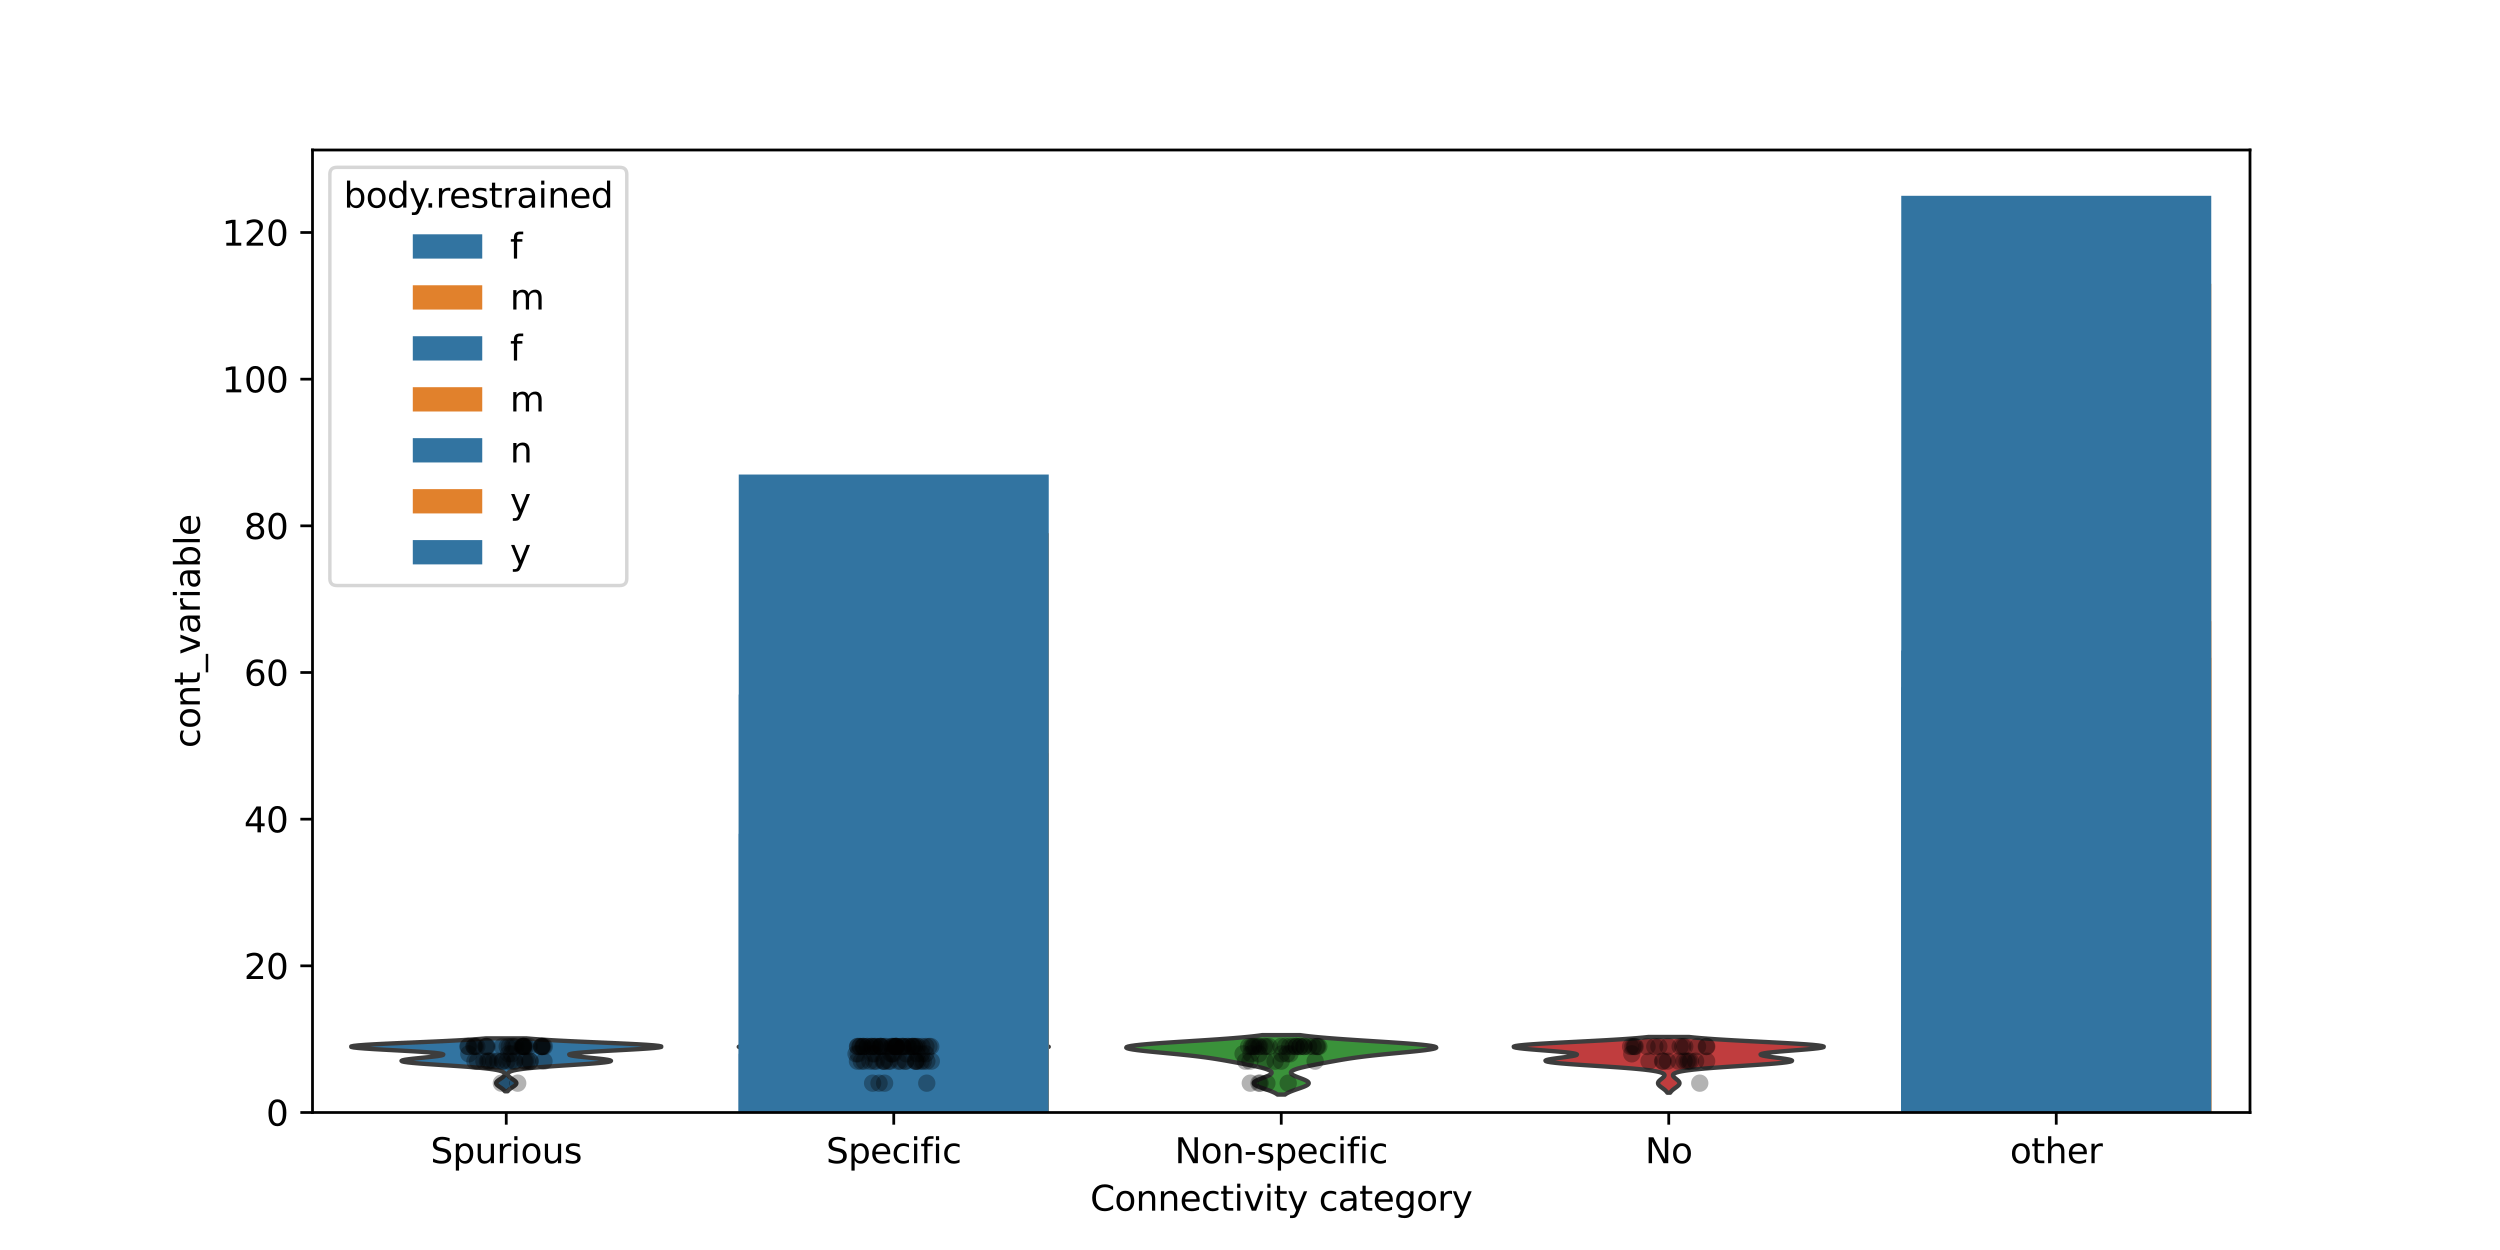 <?xml version="1.0" encoding="utf-8" standalone="no"?>
<!DOCTYPE svg PUBLIC "-//W3C//DTD SVG 1.1//EN"
  "http://www.w3.org/Graphics/SVG/1.1/DTD/svg11.dtd">
<svg xmlns:xlink="http://www.w3.org/1999/xlink" width="720pt" height="360pt" viewBox="0 0 720 360" xmlns="http://www.w3.org/2000/svg" version="1.1">
 <defs>
  <style type="text/css">*{stroke-linejoin: round; stroke-linecap: butt}</style>
 </defs>
 <g id="figure_1">
  <g id="patch_1">
   <path d="M 0 360 
L 720 360 
L 720 0 
L 0 0 
z
" style="fill: #ffffff"/>
  </g>
  <g id="axes_1">
   <g id="patch_2">
    <path d="M 90 320.4 
L 648 320.4 
L 648 43.2 
L 90 43.2 
z
" style="fill: #ffffff"/>
   </g>
   <g id="FillBetweenPolyCollection_1">
    <defs>
     <path id="ma6e66db1ca" d="M 146.195 -45.714 
L 145.405 -45.714 
L 145.29 -45.867 
L 145.153 -46.021 
L 144.994 -46.175 
L 144.813 -46.329 
L 144.612 -46.483 
L 144.395 -46.637 
L 144.166 -46.79 
L 143.933 -46.944 
L 143.703 -47.098 
L 143.486 -47.252 
L 143.29 -47.406 
L 143.125 -47.56 
L 142.998 -47.713 
L 142.915 -47.867 
L 142.881 -48.021 
L 142.897 -48.175 
L 142.963 -48.329 
L 143.076 -48.482 
L 143.228 -48.636 
L 143.414 -48.79 
L 143.625 -48.944 
L 143.851 -49.098 
L 144.083 -49.252 
L 144.312 -49.405 
L 144.532 -49.559 
L 144.735 -49.713 
L 144.917 -49.867 
L 145.073 -50.021 
L 145.201 -50.175 
L 145.297 -50.328 
L 145.359 -50.482 
L 145.382 -50.636 
L 145.36 -50.79 
L 145.286 -50.944 
L 145.149 -51.098 
L 144.936 -51.251 
L 144.628 -51.405 
L 144.207 -51.559 
L 143.65 -51.713 
L 142.932 -51.867 
L 142.031 -52.02 
L 140.925 -52.174 
L 139.6 -52.328 
L 138.047 -52.482 
L 136.27 -52.636 
L 134.285 -52.79 
L 132.124 -52.943 
L 129.835 -53.097 
L 127.478 -53.251 
L 125.129 -53.405 
L 122.872 -53.559 
L 120.793 -53.713 
L 118.979 -53.866 
L 117.506 -54.02 
L 116.433 -54.174 
L 115.803 -54.328 
L 115.632 -54.482 
L 115.909 -54.636 
L 116.6 -54.789 
L 117.644 -54.943 
L 118.962 -55.097 
L 120.461 -55.251 
L 122.037 -55.405 
L 123.587 -55.558 
L 125.007 -55.712 
L 126.202 -55.866 
L 127.089 -56.02 
L 127.597 -56.174 
L 127.673 -56.328 
L 127.282 -56.481 
L 126.409 -56.635 
L 125.058 -56.789 
L 123.259 -56.943 
L 121.063 -57.097 
L 118.545 -57.251 
L 115.804 -57.404 
L 112.956 -57.558 
L 110.134 -57.712 
L 107.479 -57.866 
L 105.132 -58.02 
L 103.226 -58.174 
L 101.876 -58.327 
L 101.169 -58.481 
L 101.16 -58.635 
L 101.866 -58.789 
L 103.266 -58.943 
L 105.301 -59.096 
L 107.882 -59.25 
L 110.894 -59.404 
L 114.209 -59.558 
L 117.695 -59.712 
L 121.221 -59.866 
L 124.672 -60.019 
L 127.949 -60.173 
L 130.975 -60.327 
L 133.7 -60.481 
L 136.093 -60.635 
L 138.147 -60.789 
L 139.87 -60.942 
L 151.73 -60.942 
L 151.73 -60.942 
L 153.453 -60.789 
L 155.507 -60.635 
L 157.9 -60.481 
L 160.625 -60.327 
L 163.651 -60.173 
L 166.928 -60.019 
L 170.379 -59.866 
L 173.905 -59.712 
L 177.391 -59.558 
L 180.706 -59.404 
L 183.718 -59.25 
L 186.299 -59.096 
L 188.334 -58.943 
L 189.734 -58.789 
L 190.44 -58.635 
L 190.431 -58.481 
L 189.724 -58.327 
L 188.374 -58.174 
L 186.468 -58.02 
L 184.121 -57.866 
L 181.466 -57.712 
L 178.644 -57.558 
L 175.796 -57.404 
L 173.055 -57.251 
L 170.537 -57.097 
L 168.341 -56.943 
L 166.542 -56.789 
L 165.191 -56.635 
L 164.318 -56.481 
L 163.927 -56.328 
L 164.003 -56.174 
L 164.511 -56.02 
L 165.398 -55.866 
L 166.593 -55.712 
L 168.013 -55.558 
L 169.563 -55.405 
L 171.139 -55.251 
L 172.638 -55.097 
L 173.956 -54.943 
L 175 -54.789 
L 175.691 -54.636 
L 175.968 -54.482 
L 175.797 -54.328 
L 175.167 -54.174 
L 174.094 -54.02 
L 172.621 -53.866 
L 170.807 -53.713 
L 168.728 -53.559 
L 166.471 -53.405 
L 164.122 -53.251 
L 161.765 -53.097 
L 159.476 -52.943 
L 157.315 -52.79 
L 155.33 -52.636 
L 153.553 -52.482 
L 152 -52.328 
L 150.675 -52.174 
L 149.569 -52.02 
L 148.668 -51.867 
L 147.95 -51.713 
L 147.393 -51.559 
L 146.972 -51.405 
L 146.664 -51.251 
L 146.451 -51.098 
L 146.314 -50.944 
L 146.24 -50.79 
L 146.218 -50.636 
L 146.241 -50.482 
L 146.303 -50.328 
L 146.399 -50.175 
L 146.527 -50.021 
L 146.683 -49.867 
L 146.865 -49.713 
L 147.068 -49.559 
L 147.288 -49.405 
L 147.517 -49.252 
L 147.749 -49.098 
L 147.975 -48.944 
L 148.186 -48.79 
L 148.372 -48.636 
L 148.524 -48.482 
L 148.637 -48.329 
L 148.703 -48.175 
L 148.719 -48.021 
L 148.685 -47.867 
L 148.602 -47.713 
L 148.475 -47.56 
L 148.31 -47.406 
L 148.114 -47.252 
L 147.897 -47.098 
L 147.667 -46.944 
L 147.434 -46.79 
L 147.205 -46.637 
L 146.988 -46.483 
L 146.787 -46.329 
L 146.606 -46.175 
L 146.447 -46.021 
L 146.31 -45.867 
L 146.195 -45.714 
z
" style="stroke: #3d3d3d; stroke-width: 1.25"/>
    </defs>
    <g clip-path="url(#p96bee2b4a0)">
     <use xlink:href="#ma6e66db1ca" x="0" y="360" style="fill: #3274a1; stroke: #3d3d3d; stroke-width: 1.25"/>
    </g>
   </g>
   <g id="FillBetweenPolyCollection_2">
    <defs>
     <path id="m8845ce5fb0" d="M 257.876 -45.883 
L 256.924 -45.883 
L 256.778 -46.033 
L 256.602 -46.184 
L 256.396 -46.334 
L 256.161 -46.484 
L 255.9 -46.635 
L 255.619 -46.785 
L 255.325 -46.936 
L 255.03 -47.086 
L 254.744 -47.236 
L 254.481 -47.387 
L 254.253 -47.537 
L 254.072 -47.688 
L 253.948 -47.838 
L 253.888 -47.989 
L 253.895 -48.139 
L 253.969 -48.289 
L 254.106 -48.44 
L 254.297 -48.59 
L 254.534 -48.741 
L 254.803 -48.891 
L 255.091 -49.041 
L 255.387 -49.192 
L 255.678 -49.342 
L 255.955 -49.493 
L 256.211 -49.643 
L 256.439 -49.793 
L 256.636 -49.944 
L 256.803 -50.094 
L 256.938 -50.245 
L 257.042 -50.395 
L 257.117 -50.545 
L 257.162 -50.696 
L 257.178 -50.846 
L 257.162 -50.997 
L 257.11 -51.147 
L 257.014 -51.297 
L 256.863 -51.448 
L 256.645 -51.598 
L 256.344 -51.749 
L 255.941 -51.899 
L 255.416 -52.05 
L 254.751 -52.2 
L 253.928 -52.35 
L 252.935 -52.501 
L 251.765 -52.651 
L 250.422 -52.802 
L 248.923 -52.952 
L 247.293 -53.102 
L 245.575 -53.253 
L 243.82 -53.403 
L 242.089 -53.554 
L 240.448 -53.704 
L 238.961 -53.854 
L 237.69 -54.005 
L 236.68 -54.155 
L 235.964 -54.306 
L 235.555 -54.456 
L 235.444 -54.606 
L 235.603 -54.757 
L 235.986 -54.907 
L 236.536 -55.058 
L 237.186 -55.208 
L 237.868 -55.359 
L 238.515 -55.509 
L 239.065 -55.659 
L 239.466 -55.81 
L 239.671 -55.96 
L 239.641 -56.111 
L 239.345 -56.261 
L 238.756 -56.411 
L 237.851 -56.562 
L 236.618 -56.712 
L 235.05 -56.863 
L 233.157 -57.013 
L 230.965 -57.163 
L 228.523 -57.314 
L 225.906 -57.464 
L 223.212 -57.615 
L 220.563 -57.765 
L 218.094 -57.915 
L 215.951 -58.066 
L 214.271 -58.216 
L 213.176 -58.367 
L 212.76 -58.517 
L 213.078 -58.667 
L 214.143 -58.818 
L 215.921 -58.968 
L 218.337 -59.119 
L 221.28 -59.269 
L 224.616 -59.42 
L 228.196 -59.57 
L 231.871 -59.72 
L 235.503 -59.871 
L 238.973 -60.021 
L 242.186 -60.172 
L 245.078 -60.322 
L 247.609 -60.472 
L 249.769 -60.623 
L 251.565 -60.773 
L 263.235 -60.773 
L 263.235 -60.773 
L 265.031 -60.623 
L 267.191 -60.472 
L 269.722 -60.322 
L 272.614 -60.172 
L 275.827 -60.021 
L 279.297 -59.871 
L 282.929 -59.72 
L 286.604 -59.57 
L 290.184 -59.42 
L 293.52 -59.269 
L 296.463 -59.119 
L 298.879 -58.968 
L 300.657 -58.818 
L 301.722 -58.667 
L 302.04 -58.517 
L 301.624 -58.367 
L 300.529 -58.216 
L 298.849 -58.066 
L 296.706 -57.915 
L 294.237 -57.765 
L 291.588 -57.615 
L 288.894 -57.464 
L 286.277 -57.314 
L 283.835 -57.163 
L 281.643 -57.013 
L 279.75 -56.863 
L 278.182 -56.712 
L 276.949 -56.562 
L 276.044 -56.411 
L 275.455 -56.261 
L 275.159 -56.111 
L 275.129 -55.96 
L 275.334 -55.81 
L 275.735 -55.659 
L 276.285 -55.509 
L 276.932 -55.359 
L 277.614 -55.208 
L 278.264 -55.058 
L 278.814 -54.907 
L 279.197 -54.757 
L 279.356 -54.606 
L 279.245 -54.456 
L 278.836 -54.306 
L 278.12 -54.155 
L 277.11 -54.005 
L 275.839 -53.854 
L 274.352 -53.704 
L 272.711 -53.554 
L 270.98 -53.403 
L 269.225 -53.253 
L 267.507 -53.102 
L 265.877 -52.952 
L 264.378 -52.802 
L 263.035 -52.651 
L 261.865 -52.501 
L 260.872 -52.35 
L 260.049 -52.2 
L 259.384 -52.05 
L 258.859 -51.899 
L 258.456 -51.749 
L 258.155 -51.598 
L 257.937 -51.448 
L 257.786 -51.297 
L 257.69 -51.147 
L 257.638 -50.997 
L 257.622 -50.846 
L 257.638 -50.696 
L 257.683 -50.545 
L 257.758 -50.395 
L 257.862 -50.245 
L 257.997 -50.094 
L 258.164 -49.944 
L 258.361 -49.793 
L 258.589 -49.643 
L 258.845 -49.493 
L 259.122 -49.342 
L 259.413 -49.192 
L 259.709 -49.041 
L 259.997 -48.891 
L 260.266 -48.741 
L 260.503 -48.59 
L 260.694 -48.44 
L 260.831 -48.289 
L 260.905 -48.139 
L 260.912 -47.989 
L 260.852 -47.838 
L 260.728 -47.688 
L 260.547 -47.537 
L 260.319 -47.387 
L 260.056 -47.236 
L 259.77 -47.086 
L 259.475 -46.936 
L 259.181 -46.785 
L 258.9 -46.635 
L 258.639 -46.484 
L 258.404 -46.334 
L 258.198 -46.184 
L 258.022 -46.033 
L 257.876 -45.883 
z
" style="stroke: #3d3d3d; stroke-width: 1.25"/>
    </defs>
    <g clip-path="url(#p96bee2b4a0)">
     <use xlink:href="#m8845ce5fb0" x="0" y="360" style="fill: #e1812c; stroke: #3d3d3d; stroke-width: 1.25"/>
    </g>
   </g>
   <g id="FillBetweenPolyCollection_3">
    <defs>
     <path id="m3cec20803d" d="M 370.071 -44.757 
L 367.929 -44.757 
L 367.685 -44.93 
L 367.404 -45.104 
L 367.084 -45.277 
L 366.725 -45.45 
L 366.328 -45.623 
L 365.897 -45.796 
L 365.437 -45.969 
L 364.952 -46.142 
L 364.453 -46.316 
L 363.948 -46.489 
L 363.449 -46.662 
L 362.968 -46.835 
L 362.517 -47.008 
L 362.11 -47.181 
L 361.757 -47.354 
L 361.47 -47.528 
L 361.257 -47.701 
L 361.125 -47.874 
L 361.079 -48.047 
L 361.12 -48.22 
L 361.245 -48.393 
L 361.45 -48.566 
L 361.728 -48.74 
L 362.068 -48.913 
L 362.459 -49.086 
L 362.888 -49.259 
L 363.34 -49.432 
L 363.801 -49.605 
L 364.256 -49.778 
L 364.691 -49.952 
L 365.093 -50.125 
L 365.449 -50.298 
L 365.75 -50.471 
L 365.986 -50.644 
L 366.148 -50.817 
L 366.232 -50.991 
L 366.232 -51.164 
L 366.145 -51.337 
L 365.969 -51.51 
L 365.704 -51.683 
L 365.351 -51.856 
L 364.913 -52.029 
L 364.394 -52.203 
L 363.798 -52.376 
L 363.134 -52.549 
L 362.407 -52.722 
L 361.628 -52.895 
L 360.804 -53.068 
L 359.946 -53.241 
L 359.06 -53.415 
L 358.156 -53.588 
L 357.238 -53.761 
L 356.311 -53.934 
L 355.377 -54.107 
L 354.434 -54.28 
L 353.478 -54.453 
L 352.503 -54.627 
L 351.498 -54.8 
L 350.454 -54.973 
L 349.357 -55.146 
L 348.195 -55.319 
L 346.955 -55.492 
L 345.627 -55.665 
L 344.205 -55.839 
L 342.685 -56.012 
L 341.071 -56.185 
L 339.373 -56.358 
L 337.607 -56.531 
L 335.798 -56.704 
L 333.978 -56.878 
L 332.186 -57.051 
L 330.465 -57.224 
L 328.864 -57.397 
L 327.433 -57.57 
L 326.222 -57.743 
L 325.28 -57.916 
L 324.647 -58.09 
L 324.36 -58.263 
L 324.443 -58.436 
L 324.909 -58.609 
L 325.762 -58.782 
L 326.988 -58.955 
L 328.566 -59.128 
L 330.46 -59.302 
L 332.627 -59.475 
L 335.016 -59.648 
L 337.569 -59.821 
L 340.228 -59.994 
L 342.934 -60.167 
L 345.632 -60.34 
L 348.271 -60.514 
L 350.806 -60.687 
L 353.201 -60.86 
L 355.427 -61.033 
L 357.465 -61.206 
L 359.302 -61.379 
L 360.934 -61.552 
L 362.365 -61.726 
L 363.601 -61.899 
L 374.399 -61.899 
L 374.399 -61.899 
L 375.635 -61.726 
L 377.066 -61.552 
L 378.698 -61.379 
L 380.535 -61.206 
L 382.573 -61.033 
L 384.799 -60.86 
L 387.194 -60.687 
L 389.729 -60.514 
L 392.368 -60.34 
L 395.066 -60.167 
L 397.772 -59.994 
L 400.431 -59.821 
L 402.984 -59.648 
L 405.373 -59.475 
L 407.54 -59.302 
L 409.434 -59.128 
L 411.012 -58.955 
L 412.238 -58.782 
L 413.091 -58.609 
L 413.557 -58.436 
L 413.64 -58.263 
L 413.353 -58.09 
L 412.72 -57.916 
L 411.778 -57.743 
L 410.567 -57.57 
L 409.136 -57.397 
L 407.535 -57.224 
L 405.814 -57.051 
L 404.022 -56.878 
L 402.202 -56.704 
L 400.393 -56.531 
L 398.627 -56.358 
L 396.929 -56.185 
L 395.315 -56.012 
L 393.795 -55.839 
L 392.373 -55.665 
L 391.045 -55.492 
L 389.805 -55.319 
L 388.643 -55.146 
L 387.546 -54.973 
L 386.502 -54.8 
L 385.497 -54.627 
L 384.522 -54.453 
L 383.566 -54.28 
L 382.623 -54.107 
L 381.689 -53.934 
L 380.762 -53.761 
L 379.844 -53.588 
L 378.94 -53.415 
L 378.054 -53.241 
L 377.196 -53.068 
L 376.372 -52.895 
L 375.593 -52.722 
L 374.866 -52.549 
L 374.202 -52.376 
L 373.606 -52.203 
L 373.087 -52.029 
L 372.649 -51.856 
L 372.296 -51.683 
L 372.031 -51.51 
L 371.855 -51.337 
L 371.768 -51.164 
L 371.768 -50.991 
L 371.852 -50.817 
L 372.014 -50.644 
L 372.25 -50.471 
L 372.551 -50.298 
L 372.907 -50.125 
L 373.309 -49.952 
L 373.744 -49.778 
L 374.199 -49.605 
L 374.66 -49.432 
L 375.112 -49.259 
L 375.541 -49.086 
L 375.932 -48.913 
L 376.272 -48.74 
L 376.55 -48.566 
L 376.755 -48.393 
L 376.88 -48.22 
L 376.921 -48.047 
L 376.875 -47.874 
L 376.743 -47.701 
L 376.53 -47.528 
L 376.243 -47.354 
L 375.89 -47.181 
L 375.483 -47.008 
L 375.032 -46.835 
L 374.551 -46.662 
L 374.052 -46.489 
L 373.547 -46.316 
L 373.048 -46.142 
L 372.563 -45.969 
L 372.103 -45.796 
L 371.672 -45.623 
L 371.275 -45.45 
L 370.916 -45.277 
L 370.596 -45.104 
L 370.315 -44.93 
L 370.071 -44.757 
z
" style="stroke: #3d3d3d; stroke-width: 1.25"/>
    </defs>
    <g clip-path="url(#p96bee2b4a0)">
     <use xlink:href="#m3cec20803d" x="0" y="360" style="fill: #3a923a; stroke: #3d3d3d; stroke-width: 1.25"/>
    </g>
   </g>
   <g id="FillBetweenPolyCollection_4">
    <defs>
     <path id="mdb24a56473" d="M 481.019 -45.305 
L 480.181 -45.305 
L 480.073 -45.467 
L 479.946 -45.63 
L 479.8 -45.792 
L 479.635 -45.954 
L 479.452 -46.116 
L 479.253 -46.278 
L 479.042 -46.44 
L 478.823 -46.602 
L 478.601 -46.764 
L 478.383 -46.926 
L 478.175 -47.088 
L 477.984 -47.25 
L 477.817 -47.412 
L 477.681 -47.574 
L 477.58 -47.737 
L 477.52 -47.899 
L 477.501 -48.061 
L 477.525 -48.223 
L 477.591 -48.385 
L 477.696 -48.547 
L 477.835 -48.709 
L 478.002 -48.871 
L 478.189 -49.033 
L 478.39 -49.195 
L 478.595 -49.357 
L 478.795 -49.519 
L 478.981 -49.681 
L 479.143 -49.843 
L 479.273 -50.006 
L 479.36 -50.168 
L 479.393 -50.33 
L 479.36 -50.492 
L 479.247 -50.654 
L 479.041 -50.816 
L 478.724 -50.978 
L 478.278 -51.14 
L 477.685 -51.302 
L 476.925 -51.464 
L 475.98 -51.626 
L 474.834 -51.788 
L 473.476 -51.95 
L 471.899 -52.112 
L 470.106 -52.275 
L 468.108 -52.437 
L 465.926 -52.599 
L 463.597 -52.761 
L 461.164 -52.923 
L 458.684 -53.085 
L 456.222 -53.247 
L 453.85 -53.409 
L 451.639 -53.571 
L 449.662 -53.733 
L 447.984 -53.895 
L 446.658 -54.057 
L 445.723 -54.219 
L 445.199 -54.381 
L 445.087 -54.544 
L 445.365 -54.706 
L 445.991 -54.868 
L 446.905 -55.03 
L 448.028 -55.192 
L 449.273 -55.354 
L 450.545 -55.516 
L 451.747 -55.678 
L 452.785 -55.84 
L 453.577 -56.002 
L 454.053 -56.164 
L 454.16 -56.326 
L 453.867 -56.488 
L 453.166 -56.65 
L 452.072 -56.813 
L 450.624 -56.975 
L 448.883 -57.137 
L 446.93 -57.299 
L 444.861 -57.461 
L 442.783 -57.623 
L 440.807 -57.785 
L 439.044 -57.947 
L 437.598 -58.109 
L 436.558 -58.271 
L 435.996 -58.433 
L 435.96 -58.595 
L 436.474 -58.757 
L 437.534 -58.919 
L 439.114 -59.082 
L 441.162 -59.244 
L 443.607 -59.406 
L 446.368 -59.568 
L 449.351 -59.73 
L 452.462 -59.892 
L 455.609 -60.054 
L 458.708 -60.216 
L 461.687 -60.378 
L 464.484 -60.54 
L 467.058 -60.702 
L 469.377 -60.864 
L 471.427 -61.026 
L 473.207 -61.189 
L 474.724 -61.351 
L 486.476 -61.351 
L 486.476 -61.351 
L 487.993 -61.189 
L 489.773 -61.026 
L 491.823 -60.864 
L 494.142 -60.702 
L 496.716 -60.54 
L 499.513 -60.378 
L 502.492 -60.216 
L 505.591 -60.054 
L 508.738 -59.892 
L 511.849 -59.73 
L 514.832 -59.568 
L 517.593 -59.406 
L 520.038 -59.244 
L 522.086 -59.082 
L 523.666 -58.919 
L 524.726 -58.757 
L 525.24 -58.595 
L 525.204 -58.433 
L 524.642 -58.271 
L 523.602 -58.109 
L 522.156 -57.947 
L 520.393 -57.785 
L 518.417 -57.623 
L 516.339 -57.461 
L 514.27 -57.299 
L 512.317 -57.137 
L 510.576 -56.975 
L 509.128 -56.813 
L 508.034 -56.65 
L 507.333 -56.488 
L 507.04 -56.326 
L 507.147 -56.164 
L 507.623 -56.002 
L 508.415 -55.84 
L 509.453 -55.678 
L 510.655 -55.516 
L 511.927 -55.354 
L 513.172 -55.192 
L 514.295 -55.03 
L 515.209 -54.868 
L 515.835 -54.706 
L 516.113 -54.544 
L 516.001 -54.381 
L 515.477 -54.219 
L 514.542 -54.057 
L 513.216 -53.895 
L 511.538 -53.733 
L 509.561 -53.571 
L 507.35 -53.409 
L 504.978 -53.247 
L 502.516 -53.085 
L 500.036 -52.923 
L 497.603 -52.761 
L 495.274 -52.599 
L 493.092 -52.437 
L 491.094 -52.275 
L 489.301 -52.112 
L 487.724 -51.95 
L 486.366 -51.788 
L 485.22 -51.626 
L 484.275 -51.464 
L 483.515 -51.302 
L 482.922 -51.14 
L 482.476 -50.978 
L 482.159 -50.816 
L 481.953 -50.654 
L 481.84 -50.492 
L 481.807 -50.33 
L 481.84 -50.168 
L 481.927 -50.006 
L 482.057 -49.843 
L 482.219 -49.681 
L 482.405 -49.519 
L 482.605 -49.357 
L 482.81 -49.195 
L 483.011 -49.033 
L 483.198 -48.871 
L 483.365 -48.709 
L 483.504 -48.547 
L 483.609 -48.385 
L 483.675 -48.223 
L 483.699 -48.061 
L 483.68 -47.899 
L 483.62 -47.737 
L 483.519 -47.574 
L 483.383 -47.412 
L 483.216 -47.25 
L 483.025 -47.088 
L 482.817 -46.926 
L 482.599 -46.764 
L 482.377 -46.602 
L 482.158 -46.44 
L 481.947 -46.278 
L 481.748 -46.116 
L 481.565 -45.954 
L 481.4 -45.792 
L 481.254 -45.63 
L 481.127 -45.467 
L 481.019 -45.305 
z
" style="stroke: #3d3d3d; stroke-width: 1.25"/>
    </defs>
    <g clip-path="url(#p96bee2b4a0)">
     <use xlink:href="#mdb24a56473" x="0" y="360" style="fill: #c03d3e; stroke: #3d3d3d; stroke-width: 1.25"/>
    </g>
   </g>
   <g id="patch_3">
    <path d="M 212.76 320.4 
L 257.4 320.4 
L 257.4 200.016 
L 212.76 200.016 
z
" clip-path="url(#p96bee2b4a0)" style="fill: #3274a1"/>
   </g>
   <g id="patch_4">
    <path d="M 547.56 320.4 
L 592.2 320.4 
L 592.2 187.344 
L 547.56 187.344 
z
" clip-path="url(#p96bee2b4a0)" style="fill: #3274a1"/>
   </g>
   <g id="patch_5">
    <path d="M 257.4 320.4 
L 302.04 320.4 
L 302.04 257.04 
L 257.4 257.04 
z
" clip-path="url(#p96bee2b4a0)" style="fill: #e1812c"/>
   </g>
   <g id="patch_6">
    <path d="M 592.2 320.4 
L 636.84 320.4 
L 636.84 189.456 
L 592.2 189.456 
z
" clip-path="url(#p96bee2b4a0)" style="fill: #e1812c"/>
   </g>
   <g id="patch_7">
    <path d="M 145.8 320.4 
L 145.8 320.4 
L 145.8 320.4 
L 145.8 320.4 
z
" clip-path="url(#p96bee2b4a0)" style="fill: #3274a1"/>
   </g>
   <g id="patch_8">
    <path d="M 145.8 320.4 
L 145.8 320.4 
L 145.8 320.4 
L 145.8 320.4 
z
" clip-path="url(#p96bee2b4a0)" style="fill: #e1812c"/>
   </g>
   <g id="patch_9">
    <path d="M 212.76 320.4 
L 257.4 320.4 
L 257.4 303.504 
L 212.76 303.504 
z
" clip-path="url(#p96bee2b4a0)" style="fill: #3274a1"/>
   </g>
   <g id="patch_10">
    <path d="M 547.56 320.4 
L 592.2 320.4 
L 592.2 295.056 
L 547.56 295.056 
z
" clip-path="url(#p96bee2b4a0)" style="fill: #3274a1"/>
   </g>
   <g id="patch_11">
    <path d="M 257.4 320.4 
L 302.04 320.4 
L 302.04 153.552 
L 257.4 153.552 
z
" clip-path="url(#p96bee2b4a0)" style="fill: #e1812c"/>
   </g>
   <g id="patch_12">
    <path d="M 592.2 320.4 
L 636.84 320.4 
L 636.84 81.744 
L 592.2 81.744 
z
" clip-path="url(#p96bee2b4a0)" style="fill: #e1812c"/>
   </g>
   <g id="patch_13">
    <path d="M 145.8 320.4 
L 145.8 320.4 
L 145.8 320.4 
L 145.8 320.4 
z
" clip-path="url(#p96bee2b4a0)" style="fill: #3274a1"/>
   </g>
   <g id="patch_14">
    <path d="M 145.8 320.4 
L 145.8 320.4 
L 145.8 320.4 
L 145.8 320.4 
z
" clip-path="url(#p96bee2b4a0)" style="fill: #e1812c"/>
   </g>
   <g id="patch_15">
    <path d="M 212.76 320.4 
L 257.4 320.4 
L 257.4 240.144 
L 212.76 240.144 
z
" clip-path="url(#p96bee2b4a0)" style="fill: #3274a1"/>
   </g>
   <g id="patch_16">
    <path d="M 547.56 320.4 
L 592.2 320.4 
L 592.2 197.904 
L 547.56 197.904 
z
" clip-path="url(#p96bee2b4a0)" style="fill: #3274a1"/>
   </g>
   <g id="patch_17">
    <path d="M 257.4 320.4 
L 302.04 320.4 
L 302.04 216.912 
L 257.4 216.912 
z
" clip-path="url(#p96bee2b4a0)" style="fill: #e1812c"/>
   </g>
   <g id="patch_18">
    <path d="M 592.2 320.4 
L 636.84 320.4 
L 636.84 178.896 
L 592.2 178.896 
z
" clip-path="url(#p96bee2b4a0)" style="fill: #e1812c"/>
   </g>
   <g id="patch_19">
    <path d="M 145.8 320.4 
L 145.8 320.4 
L 145.8 320.4 
L 145.8 320.4 
z
" clip-path="url(#p96bee2b4a0)" style="fill: #3274a1"/>
   </g>
   <g id="patch_20">
    <path d="M 145.8 320.4 
L 145.8 320.4 
L 145.8 320.4 
L 145.8 320.4 
z
" clip-path="url(#p96bee2b4a0)" style="fill: #e1812c"/>
   </g>
   <g id="patch_21">
    <path d="M 212.76 320.4 
L 302.04 320.4 
L 302.04 136.656 
L 212.76 136.656 
z
" clip-path="url(#p96bee2b4a0)" style="fill: #3274a1"/>
   </g>
   <g id="patch_22">
    <path d="M 547.56 320.4 
L 636.84 320.4 
L 636.84 56.4 
L 547.56 56.4 
z
" clip-path="url(#p96bee2b4a0)" style="fill: #3274a1"/>
   </g>
   <g id="patch_23">
    <path d="M 145.8 320.4 
L 145.8 320.4 
L 145.8 320.4 
L 145.8 320.4 
z
" clip-path="url(#p96bee2b4a0)" style="fill: #3274a1"/>
   </g>
   <g id="matplotlib.axis_1">
    <g id="xtick_1">
     <g id="line2d_1">
      <defs>
       <path id="m96dc0a2b44" d="M 0 0 
L 0 3.5 
" style="stroke: #000000; stroke-width: 0.8"/>
      </defs>
      <g>
       <use xlink:href="#m96dc0a2b44" x="145.8" y="320.4" style="stroke: #000000; stroke-width: 0.8"/>
      </g>
     </g>
     <g id="text_1">
      <!-- Spurious -->
      <g transform="translate(124.005 334.998) scale(0.1 -0.1)">
       <defs>
        <path id="DejaVuSans-53" d="M 3425 4513 
L 3425 3897 
Q 3066 4069 2747 4153 
Q 2428 4238 2131 4238 
Q 1616 4238 1336 4038 
Q 1056 3838 1056 3469 
Q 1056 3159 1242 3001 
Q 1428 2844 1947 2747 
L 2328 2669 
Q 3034 2534 3370 2195 
Q 3706 1856 3706 1288 
Q 3706 609 3251 259 
Q 2797 -91 1919 -91 
Q 1588 -91 1214 -16 
Q 841 59 441 206 
L 441 856 
Q 825 641 1194 531 
Q 1563 422 1919 422 
Q 2459 422 2753 634 
Q 3047 847 3047 1241 
Q 3047 1584 2836 1778 
Q 2625 1972 2144 2069 
L 1759 2144 
Q 1053 2284 737 2584 
Q 422 2884 422 3419 
Q 422 4038 858 4394 
Q 1294 4750 2059 4750 
Q 2388 4750 2728 4690 
Q 3069 4631 3425 4513 
z
" transform="scale(0.016)"/>
        <path id="DejaVuSans-70" d="M 1159 525 
L 1159 -1331 
L 581 -1331 
L 581 3500 
L 1159 3500 
L 1159 2969 
Q 1341 3281 1617 3432 
Q 1894 3584 2278 3584 
Q 2916 3584 3314 3078 
Q 3713 2572 3713 1747 
Q 3713 922 3314 415 
Q 2916 -91 2278 -91 
Q 1894 -91 1617 61 
Q 1341 213 1159 525 
z
M 3116 1747 
Q 3116 2381 2855 2742 
Q 2594 3103 2138 3103 
Q 1681 3103 1420 2742 
Q 1159 2381 1159 1747 
Q 1159 1113 1420 752 
Q 1681 391 2138 391 
Q 2594 391 2855 752 
Q 3116 1113 3116 1747 
z
" transform="scale(0.016)"/>
        <path id="DejaVuSans-75" d="M 544 1381 
L 544 3500 
L 1119 3500 
L 1119 1403 
Q 1119 906 1312 657 
Q 1506 409 1894 409 
Q 2359 409 2629 706 
Q 2900 1003 2900 1516 
L 2900 3500 
L 3475 3500 
L 3475 0 
L 2900 0 
L 2900 538 
Q 2691 219 2414 64 
Q 2138 -91 1772 -91 
Q 1169 -91 856 284 
Q 544 659 544 1381 
z
M 1991 3584 
L 1991 3584 
z
" transform="scale(0.016)"/>
        <path id="DejaVuSans-72" d="M 2631 2963 
Q 2534 3019 2420 3045 
Q 2306 3072 2169 3072 
Q 1681 3072 1420 2755 
Q 1159 2438 1159 1844 
L 1159 0 
L 581 0 
L 581 3500 
L 1159 3500 
L 1159 2956 
Q 1341 3275 1631 3429 
Q 1922 3584 2338 3584 
Q 2397 3584 2469 3576 
Q 2541 3569 2628 3553 
L 2631 2963 
z
" transform="scale(0.016)"/>
        <path id="DejaVuSans-69" d="M 603 3500 
L 1178 3500 
L 1178 0 
L 603 0 
L 603 3500 
z
M 603 4863 
L 1178 4863 
L 1178 4134 
L 603 4134 
L 603 4863 
z
" transform="scale(0.016)"/>
        <path id="DejaVuSans-6f" d="M 1959 3097 
Q 1497 3097 1228 2736 
Q 959 2375 959 1747 
Q 959 1119 1226 758 
Q 1494 397 1959 397 
Q 2419 397 2687 759 
Q 2956 1122 2956 1747 
Q 2956 2369 2687 2733 
Q 2419 3097 1959 3097 
z
M 1959 3584 
Q 2709 3584 3137 3096 
Q 3566 2609 3566 1747 
Q 3566 888 3137 398 
Q 2709 -91 1959 -91 
Q 1206 -91 779 398 
Q 353 888 353 1747 
Q 353 2609 779 3096 
Q 1206 3584 1959 3584 
z
" transform="scale(0.016)"/>
        <path id="DejaVuSans-73" d="M 2834 3397 
L 2834 2853 
Q 2591 2978 2328 3040 
Q 2066 3103 1784 3103 
Q 1356 3103 1142 2972 
Q 928 2841 928 2578 
Q 928 2378 1081 2264 
Q 1234 2150 1697 2047 
L 1894 2003 
Q 2506 1872 2764 1633 
Q 3022 1394 3022 966 
Q 3022 478 2636 193 
Q 2250 -91 1575 -91 
Q 1294 -91 989 -36 
Q 684 19 347 128 
L 347 722 
Q 666 556 975 473 
Q 1284 391 1588 391 
Q 1994 391 2212 530 
Q 2431 669 2431 922 
Q 2431 1156 2273 1281 
Q 2116 1406 1581 1522 
L 1381 1569 
Q 847 1681 609 1914 
Q 372 2147 372 2553 
Q 372 3047 722 3315 
Q 1072 3584 1716 3584 
Q 2034 3584 2315 3537 
Q 2597 3491 2834 3397 
z
" transform="scale(0.016)"/>
       </defs>
       <use xlink:href="#DejaVuSans-53"/>
       <use xlink:href="#DejaVuSans-70" transform="translate(63.477 0)"/>
       <use xlink:href="#DejaVuSans-75" transform="translate(126.953 0)"/>
       <use xlink:href="#DejaVuSans-72" transform="translate(190.332 0)"/>
       <use xlink:href="#DejaVuSans-69" transform="translate(231.445 0)"/>
       <use xlink:href="#DejaVuSans-6f" transform="translate(259.229 0)"/>
       <use xlink:href="#DejaVuSans-75" transform="translate(320.41 0)"/>
       <use xlink:href="#DejaVuSans-73" transform="translate(383.789 0)"/>
      </g>
     </g>
    </g>
    <g id="xtick_2">
     <g id="line2d_2">
      <g>
       <use xlink:href="#m96dc0a2b44" x="257.4" y="320.4" style="stroke: #000000; stroke-width: 0.8"/>
      </g>
     </g>
     <g id="text_2">
      <!-- Specific -->
      <g transform="translate(237.938 334.998) scale(0.1 -0.1)">
       <defs>
        <path id="DejaVuSans-65" d="M 3597 1894 
L 3597 1613 
L 953 1613 
Q 991 1019 1311 708 
Q 1631 397 2203 397 
Q 2534 397 2845 478 
Q 3156 559 3463 722 
L 3463 178 
Q 3153 47 2828 -22 
Q 2503 -91 2169 -91 
Q 1331 -91 842 396 
Q 353 884 353 1716 
Q 353 2575 817 3079 
Q 1281 3584 2069 3584 
Q 2775 3584 3186 3129 
Q 3597 2675 3597 1894 
z
M 3022 2063 
Q 3016 2534 2758 2815 
Q 2500 3097 2075 3097 
Q 1594 3097 1305 2825 
Q 1016 2553 972 2059 
L 3022 2063 
z
" transform="scale(0.016)"/>
        <path id="DejaVuSans-63" d="M 3122 3366 
L 3122 2828 
Q 2878 2963 2633 3030 
Q 2388 3097 2138 3097 
Q 1578 3097 1268 2742 
Q 959 2388 959 1747 
Q 959 1106 1268 751 
Q 1578 397 2138 397 
Q 2388 397 2633 464 
Q 2878 531 3122 666 
L 3122 134 
Q 2881 22 2623 -34 
Q 2366 -91 2075 -91 
Q 1284 -91 818 406 
Q 353 903 353 1747 
Q 353 2603 823 3093 
Q 1294 3584 2113 3584 
Q 2378 3584 2631 3529 
Q 2884 3475 3122 3366 
z
" transform="scale(0.016)"/>
        <path id="DejaVuSans-66" d="M 2375 4863 
L 2375 4384 
L 1825 4384 
Q 1516 4384 1395 4259 
Q 1275 4134 1275 3809 
L 1275 3500 
L 2222 3500 
L 2222 3053 
L 1275 3053 
L 1275 0 
L 697 0 
L 697 3053 
L 147 3053 
L 147 3500 
L 697 3500 
L 697 3744 
Q 697 4328 969 4595 
Q 1241 4863 1831 4863 
L 2375 4863 
z
" transform="scale(0.016)"/>
       </defs>
       <use xlink:href="#DejaVuSans-53"/>
       <use xlink:href="#DejaVuSans-70" transform="translate(63.477 0)"/>
       <use xlink:href="#DejaVuSans-65" transform="translate(126.953 0)"/>
       <use xlink:href="#DejaVuSans-63" transform="translate(188.477 0)"/>
       <use xlink:href="#DejaVuSans-69" transform="translate(243.457 0)"/>
       <use xlink:href="#DejaVuSans-66" transform="translate(271.24 0)"/>
       <use xlink:href="#DejaVuSans-69" transform="translate(306.445 0)"/>
       <use xlink:href="#DejaVuSans-63" transform="translate(334.229 0)"/>
      </g>
     </g>
    </g>
    <g id="xtick_3">
     <g id="line2d_3">
      <g>
       <use xlink:href="#m96dc0a2b44" x="369" y="320.4" style="stroke: #000000; stroke-width: 0.8"/>
      </g>
     </g>
     <g id="text_3">
      <!-- Non-specific -->
      <g transform="translate(338.335 334.998) scale(0.1 -0.1)">
       <defs>
        <path id="DejaVuSans-4e" d="M 628 4666 
L 1478 4666 
L 3547 763 
L 3547 4666 
L 4159 4666 
L 4159 0 
L 3309 0 
L 1241 3903 
L 1241 0 
L 628 0 
L 628 4666 
z
" transform="scale(0.016)"/>
        <path id="DejaVuSans-6e" d="M 3513 2113 
L 3513 0 
L 2938 0 
L 2938 2094 
Q 2938 2591 2744 2837 
Q 2550 3084 2163 3084 
Q 1697 3084 1428 2787 
Q 1159 2491 1159 1978 
L 1159 0 
L 581 0 
L 581 3500 
L 1159 3500 
L 1159 2956 
Q 1366 3272 1645 3428 
Q 1925 3584 2291 3584 
Q 2894 3584 3203 3211 
Q 3513 2838 3513 2113 
z
" transform="scale(0.016)"/>
        <path id="DejaVuSans-2d" d="M 313 2009 
L 1997 2009 
L 1997 1497 
L 313 1497 
L 313 2009 
z
" transform="scale(0.016)"/>
       </defs>
       <use xlink:href="#DejaVuSans-4e"/>
       <use xlink:href="#DejaVuSans-6f" transform="translate(74.805 0)"/>
       <use xlink:href="#DejaVuSans-6e" transform="translate(135.986 0)"/>
       <use xlink:href="#DejaVuSans-2d" transform="translate(199.365 0)"/>
       <use xlink:href="#DejaVuSans-73" transform="translate(235.449 0)"/>
       <use xlink:href="#DejaVuSans-70" transform="translate(287.549 0)"/>
       <use xlink:href="#DejaVuSans-65" transform="translate(351.025 0)"/>
       <use xlink:href="#DejaVuSans-63" transform="translate(412.549 0)"/>
       <use xlink:href="#DejaVuSans-69" transform="translate(467.529 0)"/>
       <use xlink:href="#DejaVuSans-66" transform="translate(495.312 0)"/>
       <use xlink:href="#DejaVuSans-69" transform="translate(530.518 0)"/>
       <use xlink:href="#DejaVuSans-63" transform="translate(558.301 0)"/>
      </g>
     </g>
    </g>
    <g id="xtick_4">
     <g id="line2d_4">
      <g>
       <use xlink:href="#m96dc0a2b44" x="480.6" y="320.4" style="stroke: #000000; stroke-width: 0.8"/>
      </g>
     </g>
     <g id="text_4">
      <!-- No -->
      <g transform="translate(473.8 334.998) scale(0.1 -0.1)">
       <use xlink:href="#DejaVuSans-4e"/>
       <use xlink:href="#DejaVuSans-6f" transform="translate(74.805 0)"/>
      </g>
     </g>
    </g>
    <g id="xtick_5">
     <g id="line2d_5">
      <g>
       <use xlink:href="#m96dc0a2b44" x="592.2" y="320.4" style="stroke: #000000; stroke-width: 0.8"/>
      </g>
     </g>
     <g id="text_5">
      <!-- other -->
      <g transform="translate(578.88 334.998) scale(0.1 -0.1)">
       <defs>
        <path id="DejaVuSans-74" d="M 1172 4494 
L 1172 3500 
L 2356 3500 
L 2356 3053 
L 1172 3053 
L 1172 1153 
Q 1172 725 1289 603 
Q 1406 481 1766 481 
L 2356 481 
L 2356 0 
L 1766 0 
Q 1100 0 847 248 
Q 594 497 594 1153 
L 594 3053 
L 172 3053 
L 172 3500 
L 594 3500 
L 594 4494 
L 1172 4494 
z
" transform="scale(0.016)"/>
        <path id="DejaVuSans-68" d="M 3513 2113 
L 3513 0 
L 2938 0 
L 2938 2094 
Q 2938 2591 2744 2837 
Q 2550 3084 2163 3084 
Q 1697 3084 1428 2787 
Q 1159 2491 1159 1978 
L 1159 0 
L 581 0 
L 581 4863 
L 1159 4863 
L 1159 2956 
Q 1366 3272 1645 3428 
Q 1925 3584 2291 3584 
Q 2894 3584 3203 3211 
Q 3513 2838 3513 2113 
z
" transform="scale(0.016)"/>
       </defs>
       <use xlink:href="#DejaVuSans-6f"/>
       <use xlink:href="#DejaVuSans-74" transform="translate(61.182 0)"/>
       <use xlink:href="#DejaVuSans-68" transform="translate(100.391 0)"/>
       <use xlink:href="#DejaVuSans-65" transform="translate(163.77 0)"/>
       <use xlink:href="#DejaVuSans-72" transform="translate(225.293 0)"/>
      </g>
     </g>
    </g>
    <g id="text_6">
     <!-- Connectivity category -->
     <g transform="translate(313.981 348.677) scale(0.1 -0.1)">
      <defs>
       <path id="DejaVuSans-43" d="M 4122 4306 
L 4122 3641 
Q 3803 3938 3442 4084 
Q 3081 4231 2675 4231 
Q 1875 4231 1450 3742 
Q 1025 3253 1025 2328 
Q 1025 1406 1450 917 
Q 1875 428 2675 428 
Q 3081 428 3442 575 
Q 3803 722 4122 1019 
L 4122 359 
Q 3791 134 3420 21 
Q 3050 -91 2638 -91 
Q 1578 -91 968 557 
Q 359 1206 359 2328 
Q 359 3453 968 4101 
Q 1578 4750 2638 4750 
Q 3056 4750 3426 4639 
Q 3797 4528 4122 4306 
z
" transform="scale(0.016)"/>
       <path id="DejaVuSans-76" d="M 191 3500 
L 800 3500 
L 1894 563 
L 2988 3500 
L 3597 3500 
L 2284 0 
L 1503 0 
L 191 3500 
z
" transform="scale(0.016)"/>
       <path id="DejaVuSans-79" d="M 2059 -325 
Q 1816 -950 1584 -1140 
Q 1353 -1331 966 -1331 
L 506 -1331 
L 506 -850 
L 844 -850 
Q 1081 -850 1212 -737 
Q 1344 -625 1503 -206 
L 1606 56 
L 191 3500 
L 800 3500 
L 1894 763 
L 2988 3500 
L 3597 3500 
L 2059 -325 
z
" transform="scale(0.016)"/>
       <path id="DejaVuSans-20" transform="scale(0.016)"/>
       <path id="DejaVuSans-61" d="M 2194 1759 
Q 1497 1759 1228 1600 
Q 959 1441 959 1056 
Q 959 750 1161 570 
Q 1363 391 1709 391 
Q 2188 391 2477 730 
Q 2766 1069 2766 1631 
L 2766 1759 
L 2194 1759 
z
M 3341 1997 
L 3341 0 
L 2766 0 
L 2766 531 
Q 2569 213 2275 61 
Q 1981 -91 1556 -91 
Q 1019 -91 701 211 
Q 384 513 384 1019 
Q 384 1609 779 1909 
Q 1175 2209 1959 2209 
L 2766 2209 
L 2766 2266 
Q 2766 2663 2505 2880 
Q 2244 3097 1772 3097 
Q 1472 3097 1187 3025 
Q 903 2953 641 2809 
L 641 3341 
Q 956 3463 1253 3523 
Q 1550 3584 1831 3584 
Q 2591 3584 2966 3190 
Q 3341 2797 3341 1997 
z
" transform="scale(0.016)"/>
       <path id="DejaVuSans-67" d="M 2906 1791 
Q 2906 2416 2648 2759 
Q 2391 3103 1925 3103 
Q 1463 3103 1205 2759 
Q 947 2416 947 1791 
Q 947 1169 1205 825 
Q 1463 481 1925 481 
Q 2391 481 2648 825 
Q 2906 1169 2906 1791 
z
M 3481 434 
Q 3481 -459 3084 -895 
Q 2688 -1331 1869 -1331 
Q 1566 -1331 1297 -1286 
Q 1028 -1241 775 -1147 
L 775 -588 
Q 1028 -725 1275 -790 
Q 1522 -856 1778 -856 
Q 2344 -856 2625 -561 
Q 2906 -266 2906 331 
L 2906 616 
Q 2728 306 2450 153 
Q 2172 0 1784 0 
Q 1141 0 747 490 
Q 353 981 353 1791 
Q 353 2603 747 3093 
Q 1141 3584 1784 3584 
Q 2172 3584 2450 3431 
Q 2728 3278 2906 2969 
L 2906 3500 
L 3481 3500 
L 3481 434 
z
" transform="scale(0.016)"/>
      </defs>
      <use xlink:href="#DejaVuSans-43"/>
      <use xlink:href="#DejaVuSans-6f" transform="translate(69.824 0)"/>
      <use xlink:href="#DejaVuSans-6e" transform="translate(131.006 0)"/>
      <use xlink:href="#DejaVuSans-6e" transform="translate(194.385 0)"/>
      <use xlink:href="#DejaVuSans-65" transform="translate(257.764 0)"/>
      <use xlink:href="#DejaVuSans-63" transform="translate(319.287 0)"/>
      <use xlink:href="#DejaVuSans-74" transform="translate(374.268 0)"/>
      <use xlink:href="#DejaVuSans-69" transform="translate(413.477 0)"/>
      <use xlink:href="#DejaVuSans-76" transform="translate(441.26 0)"/>
      <use xlink:href="#DejaVuSans-69" transform="translate(500.439 0)"/>
      <use xlink:href="#DejaVuSans-74" transform="translate(528.223 0)"/>
      <use xlink:href="#DejaVuSans-79" transform="translate(567.432 0)"/>
      <use xlink:href="#DejaVuSans-20" transform="translate(626.611 0)"/>
      <use xlink:href="#DejaVuSans-63" transform="translate(658.398 0)"/>
      <use xlink:href="#DejaVuSans-61" transform="translate(713.379 0)"/>
      <use xlink:href="#DejaVuSans-74" transform="translate(774.658 0)"/>
      <use xlink:href="#DejaVuSans-65" transform="translate(813.867 0)"/>
      <use xlink:href="#DejaVuSans-67" transform="translate(875.391 0)"/>
      <use xlink:href="#DejaVuSans-6f" transform="translate(938.867 0)"/>
      <use xlink:href="#DejaVuSans-72" transform="translate(1000.049 0)"/>
      <use xlink:href="#DejaVuSans-79" transform="translate(1041.162 0)"/>
     </g>
    </g>
   </g>
   <g id="matplotlib.axis_2">
    <g id="ytick_1">
     <g id="line2d_6">
      <defs>
       <path id="mc5bf1d5b17" d="M 0 0 
L -3.5 0 
" style="stroke: #000000; stroke-width: 0.8"/>
      </defs>
      <g>
       <use xlink:href="#mc5bf1d5b17" x="90" y="320.4" style="stroke: #000000; stroke-width: 0.8"/>
      </g>
     </g>
     <g id="text_7">
      <!-- 0 -->
      <g transform="translate(76.638 324.199) scale(0.1 -0.1)">
       <defs>
        <path id="DejaVuSans-30" d="M 2034 4250 
Q 1547 4250 1301 3770 
Q 1056 3291 1056 2328 
Q 1056 1369 1301 889 
Q 1547 409 2034 409 
Q 2525 409 2770 889 
Q 3016 1369 3016 2328 
Q 3016 3291 2770 3770 
Q 2525 4250 2034 4250 
z
M 2034 4750 
Q 2819 4750 3233 4129 
Q 3647 3509 3647 2328 
Q 3647 1150 3233 529 
Q 2819 -91 2034 -91 
Q 1250 -91 836 529 
Q 422 1150 422 2328 
Q 422 3509 836 4129 
Q 1250 4750 2034 4750 
z
" transform="scale(0.016)"/>
       </defs>
       <use xlink:href="#DejaVuSans-30"/>
      </g>
     </g>
    </g>
    <g id="ytick_2">
     <g id="line2d_7">
      <g>
       <use xlink:href="#mc5bf1d5b17" x="90" y="278.16" style="stroke: #000000; stroke-width: 0.8"/>
      </g>
     </g>
     <g id="text_8">
      <!-- 20 -->
      <g transform="translate(70.275 281.959) scale(0.1 -0.1)">
       <defs>
        <path id="DejaVuSans-32" d="M 1228 531 
L 3431 531 
L 3431 0 
L 469 0 
L 469 531 
Q 828 903 1448 1529 
Q 2069 2156 2228 2338 
Q 2531 2678 2651 2914 
Q 2772 3150 2772 3378 
Q 2772 3750 2511 3984 
Q 2250 4219 1831 4219 
Q 1534 4219 1204 4116 
Q 875 4013 500 3803 
L 500 4441 
Q 881 4594 1212 4672 
Q 1544 4750 1819 4750 
Q 2544 4750 2975 4387 
Q 3406 4025 3406 3419 
Q 3406 3131 3298 2873 
Q 3191 2616 2906 2266 
Q 2828 2175 2409 1742 
Q 1991 1309 1228 531 
z
" transform="scale(0.016)"/>
       </defs>
       <use xlink:href="#DejaVuSans-32"/>
       <use xlink:href="#DejaVuSans-30" transform="translate(63.623 0)"/>
      </g>
     </g>
    </g>
    <g id="ytick_3">
     <g id="line2d_8">
      <g>
       <use xlink:href="#mc5bf1d5b17" x="90" y="235.92" style="stroke: #000000; stroke-width: 0.8"/>
      </g>
     </g>
     <g id="text_9">
      <!-- 40 -->
      <g transform="translate(70.275 239.719) scale(0.1 -0.1)">
       <defs>
        <path id="DejaVuSans-34" d="M 2419 4116 
L 825 1625 
L 2419 1625 
L 2419 4116 
z
M 2253 4666 
L 3047 4666 
L 3047 1625 
L 3713 1625 
L 3713 1100 
L 3047 1100 
L 3047 0 
L 2419 0 
L 2419 1100 
L 313 1100 
L 313 1709 
L 2253 4666 
z
" transform="scale(0.016)"/>
       </defs>
       <use xlink:href="#DejaVuSans-34"/>
       <use xlink:href="#DejaVuSans-30" transform="translate(63.623 0)"/>
      </g>
     </g>
    </g>
    <g id="ytick_4">
     <g id="line2d_9">
      <g>
       <use xlink:href="#mc5bf1d5b17" x="90" y="193.68" style="stroke: #000000; stroke-width: 0.8"/>
      </g>
     </g>
     <g id="text_10">
      <!-- 60 -->
      <g transform="translate(70.275 197.479) scale(0.1 -0.1)">
       <defs>
        <path id="DejaVuSans-36" d="M 2113 2584 
Q 1688 2584 1439 2293 
Q 1191 2003 1191 1497 
Q 1191 994 1439 701 
Q 1688 409 2113 409 
Q 2538 409 2786 701 
Q 3034 994 3034 1497 
Q 3034 2003 2786 2293 
Q 2538 2584 2113 2584 
z
M 3366 4563 
L 3366 3988 
Q 3128 4100 2886 4159 
Q 2644 4219 2406 4219 
Q 1781 4219 1451 3797 
Q 1122 3375 1075 2522 
Q 1259 2794 1537 2939 
Q 1816 3084 2150 3084 
Q 2853 3084 3261 2657 
Q 3669 2231 3669 1497 
Q 3669 778 3244 343 
Q 2819 -91 2113 -91 
Q 1303 -91 875 529 
Q 447 1150 447 2328 
Q 447 3434 972 4092 
Q 1497 4750 2381 4750 
Q 2619 4750 2861 4703 
Q 3103 4656 3366 4563 
z
" transform="scale(0.016)"/>
       </defs>
       <use xlink:href="#DejaVuSans-36"/>
       <use xlink:href="#DejaVuSans-30" transform="translate(63.623 0)"/>
      </g>
     </g>
    </g>
    <g id="ytick_5">
     <g id="line2d_10">
      <g>
       <use xlink:href="#mc5bf1d5b17" x="90" y="151.44" style="stroke: #000000; stroke-width: 0.8"/>
      </g>
     </g>
     <g id="text_11">
      <!-- 80 -->
      <g transform="translate(70.275 155.239) scale(0.1 -0.1)">
       <defs>
        <path id="DejaVuSans-38" d="M 2034 2216 
Q 1584 2216 1326 1975 
Q 1069 1734 1069 1313 
Q 1069 891 1326 650 
Q 1584 409 2034 409 
Q 2484 409 2743 651 
Q 3003 894 3003 1313 
Q 3003 1734 2745 1975 
Q 2488 2216 2034 2216 
z
M 1403 2484 
Q 997 2584 770 2862 
Q 544 3141 544 3541 
Q 544 4100 942 4425 
Q 1341 4750 2034 4750 
Q 2731 4750 3128 4425 
Q 3525 4100 3525 3541 
Q 3525 3141 3298 2862 
Q 3072 2584 2669 2484 
Q 3125 2378 3379 2068 
Q 3634 1759 3634 1313 
Q 3634 634 3220 271 
Q 2806 -91 2034 -91 
Q 1263 -91 848 271 
Q 434 634 434 1313 
Q 434 1759 690 2068 
Q 947 2378 1403 2484 
z
M 1172 3481 
Q 1172 3119 1398 2916 
Q 1625 2713 2034 2713 
Q 2441 2713 2670 2916 
Q 2900 3119 2900 3481 
Q 2900 3844 2670 4047 
Q 2441 4250 2034 4250 
Q 1625 4250 1398 4047 
Q 1172 3844 1172 3481 
z
" transform="scale(0.016)"/>
       </defs>
       <use xlink:href="#DejaVuSans-38"/>
       <use xlink:href="#DejaVuSans-30" transform="translate(63.623 0)"/>
      </g>
     </g>
    </g>
    <g id="ytick_6">
     <g id="line2d_11">
      <g>
       <use xlink:href="#mc5bf1d5b17" x="90" y="109.2" style="stroke: #000000; stroke-width: 0.8"/>
      </g>
     </g>
     <g id="text_12">
      <!-- 100 -->
      <g transform="translate(63.913 112.999) scale(0.1 -0.1)">
       <defs>
        <path id="DejaVuSans-31" d="M 794 531 
L 1825 531 
L 1825 4091 
L 703 3866 
L 703 4441 
L 1819 4666 
L 2450 4666 
L 2450 531 
L 3481 531 
L 3481 0 
L 794 0 
L 794 531 
z
" transform="scale(0.016)"/>
       </defs>
       <use xlink:href="#DejaVuSans-31"/>
       <use xlink:href="#DejaVuSans-30" transform="translate(63.623 0)"/>
       <use xlink:href="#DejaVuSans-30" transform="translate(127.246 0)"/>
      </g>
     </g>
    </g>
    <g id="ytick_7">
     <g id="line2d_12">
      <g>
       <use xlink:href="#mc5bf1d5b17" x="90" y="66.96" style="stroke: #000000; stroke-width: 0.8"/>
      </g>
     </g>
     <g id="text_13">
      <!-- 120 -->
      <g transform="translate(63.913 70.759) scale(0.1 -0.1)">
       <use xlink:href="#DejaVuSans-31"/>
       <use xlink:href="#DejaVuSans-32" transform="translate(63.623 0)"/>
       <use xlink:href="#DejaVuSans-30" transform="translate(127.246 0)"/>
      </g>
     </g>
    </g>
    <g id="text_14">
     <!-- cont_variable -->
     <g transform="translate(57.555 215.409) rotate(-90) scale(0.1 -0.1)">
      <defs>
       <path id="DejaVuSans-5f" d="M 3263 -1063 
L 3263 -1509 
L -63 -1509 
L -63 -1063 
L 3263 -1063 
z
" transform="scale(0.016)"/>
       <path id="DejaVuSans-62" d="M 3116 1747 
Q 3116 2381 2855 2742 
Q 2594 3103 2138 3103 
Q 1681 3103 1420 2742 
Q 1159 2381 1159 1747 
Q 1159 1113 1420 752 
Q 1681 391 2138 391 
Q 2594 391 2855 752 
Q 3116 1113 3116 1747 
z
M 1159 2969 
Q 1341 3281 1617 3432 
Q 1894 3584 2278 3584 
Q 2916 3584 3314 3078 
Q 3713 2572 3713 1747 
Q 3713 922 3314 415 
Q 2916 -91 2278 -91 
Q 1894 -91 1617 61 
Q 1341 213 1159 525 
L 1159 0 
L 581 0 
L 581 4863 
L 1159 4863 
L 1159 2969 
z
" transform="scale(0.016)"/>
       <path id="DejaVuSans-6c" d="M 603 4863 
L 1178 4863 
L 1178 0 
L 603 0 
L 603 4863 
z
" transform="scale(0.016)"/>
      </defs>
      <use xlink:href="#DejaVuSans-63"/>
      <use xlink:href="#DejaVuSans-6f" transform="translate(54.98 0)"/>
      <use xlink:href="#DejaVuSans-6e" transform="translate(116.162 0)"/>
      <use xlink:href="#DejaVuSans-74" transform="translate(179.541 0)"/>
      <use xlink:href="#DejaVuSans-5f" transform="translate(218.75 0)"/>
      <use xlink:href="#DejaVuSans-76" transform="translate(268.75 0)"/>
      <use xlink:href="#DejaVuSans-61" transform="translate(327.93 0)"/>
      <use xlink:href="#DejaVuSans-72" transform="translate(389.209 0)"/>
      <use xlink:href="#DejaVuSans-69" transform="translate(430.322 0)"/>
      <use xlink:href="#DejaVuSans-61" transform="translate(458.105 0)"/>
      <use xlink:href="#DejaVuSans-62" transform="translate(519.385 0)"/>
      <use xlink:href="#DejaVuSans-6c" transform="translate(582.861 0)"/>
      <use xlink:href="#DejaVuSans-65" transform="translate(610.645 0)"/>
     </g>
    </g>
   </g>
   <g id="line2d_13">
    <path clip-path="url(#p96bee2b4a0)" style="fill: none; stroke: #424242; stroke-width: 2.25; stroke-linecap: square"/>
   </g>
   <g id="line2d_14">
    <path clip-path="url(#p96bee2b4a0)" style="fill: none; stroke: #424242; stroke-width: 2.25; stroke-linecap: square"/>
   </g>
   <g id="line2d_15">
    <path clip-path="url(#p96bee2b4a0)" style="fill: none; stroke: #424242; stroke-width: 2.25; stroke-linecap: square"/>
   </g>
   <g id="line2d_16">
    <path clip-path="url(#p96bee2b4a0)" style="fill: none; stroke: #424242; stroke-width: 2.25; stroke-linecap: square"/>
   </g>
   <g id="line2d_17">
    <path clip-path="url(#p96bee2b4a0)" style="fill: none; stroke: #424242; stroke-width: 2.25; stroke-linecap: square"/>
   </g>
   <g id="line2d_18">
    <path clip-path="url(#p96bee2b4a0)" style="fill: none; stroke: #424242; stroke-width: 2.25; stroke-linecap: square"/>
   </g>
   <g id="line2d_19">
    <path clip-path="url(#p96bee2b4a0)" style="fill: none; stroke: #424242; stroke-width: 2.25; stroke-linecap: square"/>
   </g>
   <g id="line2d_20">
    <path clip-path="url(#p96bee2b4a0)" style="fill: none; stroke: #424242; stroke-width: 2.25; stroke-linecap: square"/>
   </g>
   <g id="line2d_21">
    <path clip-path="url(#p96bee2b4a0)" style="fill: none; stroke: #424242; stroke-width: 2.25; stroke-linecap: square"/>
   </g>
   <g id="line2d_22">
    <path clip-path="url(#p96bee2b4a0)" style="fill: none; stroke: #424242; stroke-width: 2.25; stroke-linecap: square"/>
   </g>
   <g id="line2d_23">
    <path clip-path="url(#p96bee2b4a0)" style="fill: none; stroke: #424242; stroke-width: 2.25; stroke-linecap: square"/>
   </g>
   <g id="line2d_24">
    <path clip-path="url(#p96bee2b4a0)" style="fill: none; stroke: #424242; stroke-width: 2.25; stroke-linecap: square"/>
   </g>
   <g id="line2d_25">
    <path clip-path="url(#p96bee2b4a0)" style="fill: none; stroke: #424242; stroke-width: 2.25; stroke-linecap: square"/>
   </g>
   <g id="line2d_26">
    <path clip-path="url(#p96bee2b4a0)" style="fill: none; stroke: #424242; stroke-width: 2.25; stroke-linecap: square"/>
   </g>
   <g id="patch_24">
    <path d="M 90 320.4 
L 90 43.2 
" style="fill: none; stroke: #000000; stroke-width: 0.8; stroke-linejoin: miter; stroke-linecap: square"/>
   </g>
   <g id="patch_25">
    <path d="M 648 320.4 
L 648 43.2 
" style="fill: none; stroke: #000000; stroke-width: 0.8; stroke-linejoin: miter; stroke-linecap: square"/>
   </g>
   <g id="patch_26">
    <path d="M 90 320.4 
L 648 320.4 
" style="fill: none; stroke: #000000; stroke-width: 0.8; stroke-linejoin: miter; stroke-linecap: square"/>
   </g>
   <g id="patch_27">
    <path d="M 90 43.2 
L 648 43.2 
" style="fill: none; stroke: #000000; stroke-width: 0.8; stroke-linejoin: miter; stroke-linecap: square"/>
   </g>
   <g id="PathCollection_1">
    <defs>
     <path id="mdb578ea4d4" d="M 0 2.5 
C 0.663 2.5 1.299 2.237 1.768 1.768 
C 2.237 1.299 2.5 0.663 2.5 0 
C 2.5 -0.663 2.237 -1.299 1.768 -1.768 
C 1.299 -2.237 0.663 -2.5 0 -2.5 
C -0.663 -2.5 -1.299 -2.237 -1.768 -1.768 
C -2.237 -1.299 -2.5 -0.663 -2.5 0 
C -2.5 0.663 -2.237 1.299 -1.768 1.768 
C -1.299 2.237 -0.663 2.5 0 2.5 
z
"/>
    </defs>
    <g clip-path="url(#p96bee2b4a0)">
     <use xlink:href="#mdb578ea4d4" x="146.471" y="303.504" style="fill-opacity: 0.3"/>
     <use xlink:href="#mdb578ea4d4" x="147.385" y="303.504" style="fill-opacity: 0.3"/>
     <use xlink:href="#mdb578ea4d4" x="144.393" y="311.952" style="fill-opacity: 0.3"/>
     <use xlink:href="#mdb578ea4d4" x="149.098" y="311.952" style="fill-opacity: 0.3"/>
     <use xlink:href="#mdb578ea4d4" x="135.014" y="303.504" style="fill-opacity: 0.3"/>
     <use xlink:href="#mdb578ea4d4" x="136.885" y="301.392" style="fill-opacity: 0.3"/>
     <use xlink:href="#mdb578ea4d4" x="155.968" y="301.392" style="fill-opacity: 0.3"/>
     <use xlink:href="#mdb578ea4d4" x="151.434" y="301.392" style="fill-opacity: 0.3"/>
     <use xlink:href="#mdb578ea4d4" x="156.441" y="301.392" style="fill-opacity: 0.3"/>
     <use xlink:href="#mdb578ea4d4" x="134.904" y="301.392" style="fill-opacity: 0.3"/>
     <use xlink:href="#mdb578ea4d4" x="137.327" y="301.392" style="fill-opacity: 0.3"/>
     <use xlink:href="#mdb578ea4d4" x="134.765" y="301.392" style="fill-opacity: 0.3"/>
     <use xlink:href="#mdb578ea4d4" x="156.774" y="301.392" style="fill-opacity: 0.3"/>
     <use xlink:href="#mdb578ea4d4" x="150.818" y="301.392" style="fill-opacity: 0.3"/>
     <use xlink:href="#mdb578ea4d4" x="146.67" y="301.392" style="fill-opacity: 0.3"/>
     <use xlink:href="#mdb578ea4d4" x="150.679" y="301.392" style="fill-opacity: 0.3"/>
     <use xlink:href="#mdb578ea4d4" x="136.523" y="301.392" style="fill-opacity: 0.3"/>
     <use xlink:href="#mdb578ea4d4" x="147.941" y="301.392" style="fill-opacity: 0.3"/>
     <use xlink:href="#mdb578ea4d4" x="139.975" y="301.392" style="fill-opacity: 0.3"/>
     <use xlink:href="#mdb578ea4d4" x="136.556" y="301.392" style="fill-opacity: 0.3"/>
     <use xlink:href="#mdb578ea4d4" x="150.77" y="301.392" style="fill-opacity: 0.3"/>
     <use xlink:href="#mdb578ea4d4" x="156.096" y="301.392" style="fill-opacity: 0.3"/>
     <use xlink:href="#mdb578ea4d4" x="150.513" y="301.392" style="fill-opacity: 0.3"/>
     <use xlink:href="#mdb578ea4d4" x="146.075" y="301.392" style="fill-opacity: 0.3"/>
     <use xlink:href="#mdb578ea4d4" x="150.332" y="301.392" style="fill-opacity: 0.3"/>
     <use xlink:href="#mdb578ea4d4" x="144.657" y="301.392" style="fill-opacity: 0.3"/>
     <use xlink:href="#mdb578ea4d4" x="147.489" y="301.392" style="fill-opacity: 0.3"/>
     <use xlink:href="#mdb578ea4d4" x="140.001" y="301.392" style="fill-opacity: 0.3"/>
     <use xlink:href="#mdb578ea4d4" x="150.745" y="301.392" style="fill-opacity: 0.3"/>
     <use xlink:href="#mdb578ea4d4" x="151.29" y="305.616" style="fill-opacity: 0.3"/>
     <use xlink:href="#mdb578ea4d4" x="148.14" y="305.616" style="fill-opacity: 0.3"/>
     <use xlink:href="#mdb578ea4d4" x="140.361" y="305.616" style="fill-opacity: 0.3"/>
     <use xlink:href="#mdb578ea4d4" x="152.592" y="305.616" style="fill-opacity: 0.3"/>
     <use xlink:href="#mdb578ea4d4" x="147.002" y="305.616" style="fill-opacity: 0.3"/>
     <use xlink:href="#mdb578ea4d4" x="141.124" y="305.616" style="fill-opacity: 0.3"/>
     <use xlink:href="#mdb578ea4d4" x="136.779" y="305.616" style="fill-opacity: 0.3"/>
     <use xlink:href="#mdb578ea4d4" x="152.705" y="305.616" style="fill-opacity: 0.3"/>
     <use xlink:href="#mdb578ea4d4" x="140.682" y="305.616" style="fill-opacity: 0.3"/>
     <use xlink:href="#mdb578ea4d4" x="137.532" y="305.616" style="fill-opacity: 0.3"/>
     <use xlink:href="#mdb578ea4d4" x="151.903" y="305.616" style="fill-opacity: 0.3"/>
     <use xlink:href="#mdb578ea4d4" x="150.961" y="305.616" style="fill-opacity: 0.3"/>
     <use xlink:href="#mdb578ea4d4" x="156.664" y="305.616" style="fill-opacity: 0.3"/>
     <use xlink:href="#mdb578ea4d4" x="148.281" y="305.616" style="fill-opacity: 0.3"/>
     <use xlink:href="#mdb578ea4d4" x="145.997" y="305.616" style="fill-opacity: 0.3"/>
     <use xlink:href="#mdb578ea4d4" x="139.36" y="305.616" style="fill-opacity: 0.3"/>
     <use xlink:href="#mdb578ea4d4" x="143.318" y="305.616" style="fill-opacity: 0.3"/>
     <use xlink:href="#mdb578ea4d4" x="144.65" y="305.616" style="fill-opacity: 0.3"/>
     <use xlink:href="#mdb578ea4d4" x="144.743" y="305.616" style="fill-opacity: 0.3"/>
     <use xlink:href="#mdb578ea4d4" x="142.148" y="305.616" style="fill-opacity: 0.3"/>
     <use xlink:href="#mdb578ea4d4" x="151.039" y="301.392" style="fill-opacity: 0.3"/>
     <use xlink:href="#mdb578ea4d4" x="148.592" y="301.392" style="fill-opacity: 0.3"/>
     <use xlink:href="#mdb578ea4d4" x="152.401" y="301.392" style="fill-opacity: 0.3"/>
     <use xlink:href="#mdb578ea4d4" x="156.111" y="301.392" style="fill-opacity: 0.3"/>
     <use xlink:href="#mdb578ea4d4" x="155.932" y="301.392" style="fill-opacity: 0.3"/>
     <use xlink:href="#mdb578ea4d4" x="140.294" y="301.392" style="fill-opacity: 0.3"/>
    </g>
   </g>
   <g id="PathCollection_2">
    <g clip-path="url(#p96bee2b4a0)">
     <use xlink:href="#mdb578ea4d4" x="256.888" y="303.504" style="fill-opacity: 0.3"/>
     <use xlink:href="#mdb578ea4d4" x="256.602" y="303.504" style="fill-opacity: 0.3"/>
     <use xlink:href="#mdb578ea4d4" x="251.219" y="303.504" style="fill-opacity: 0.3"/>
     <use xlink:href="#mdb578ea4d4" x="260.978" y="303.504" style="fill-opacity: 0.3"/>
     <use xlink:href="#mdb578ea4d4" x="246.532" y="303.504" style="fill-opacity: 0.3"/>
     <use xlink:href="#mdb578ea4d4" x="251.848" y="303.504" style="fill-opacity: 0.3"/>
     <use xlink:href="#mdb578ea4d4" x="257.348" y="303.504" style="fill-opacity: 0.3"/>
     <use xlink:href="#mdb578ea4d4" x="264.094" y="303.504" style="fill-opacity: 0.3"/>
     <use xlink:href="#mdb578ea4d4" x="265.395" y="303.504" style="fill-opacity: 0.3"/>
     <use xlink:href="#mdb578ea4d4" x="247.151" y="303.504" style="fill-opacity: 0.3"/>
     <use xlink:href="#mdb578ea4d4" x="266.906" y="311.952" style="fill-opacity: 0.3"/>
     <use xlink:href="#mdb578ea4d4" x="254.764" y="311.952" style="fill-opacity: 0.3"/>
     <use xlink:href="#mdb578ea4d4" x="251.31" y="311.952" style="fill-opacity: 0.3"/>
     <use xlink:href="#mdb578ea4d4" x="253.159" y="311.952" style="fill-opacity: 0.3"/>
     <use xlink:href="#mdb578ea4d4" x="266.606" y="303.504" style="fill-opacity: 0.3"/>
     <use xlink:href="#mdb578ea4d4" x="263.959" y="301.392" style="fill-opacity: 0.3"/>
     <use xlink:href="#mdb578ea4d4" x="247.057" y="301.392" style="fill-opacity: 0.3"/>
     <use xlink:href="#mdb578ea4d4" x="259.453" y="301.392" style="fill-opacity: 0.3"/>
     <use xlink:href="#mdb578ea4d4" x="265.544" y="301.392" style="fill-opacity: 0.3"/>
     <use xlink:href="#mdb578ea4d4" x="251.989" y="301.392" style="fill-opacity: 0.3"/>
     <use xlink:href="#mdb578ea4d4" x="266.656" y="301.392" style="fill-opacity: 0.3"/>
     <use xlink:href="#mdb578ea4d4" x="248.79" y="301.392" style="fill-opacity: 0.3"/>
     <use xlink:href="#mdb578ea4d4" x="263.4" y="301.392" style="fill-opacity: 0.3"/>
     <use xlink:href="#mdb578ea4d4" x="251.029" y="301.392" style="fill-opacity: 0.3"/>
     <use xlink:href="#mdb578ea4d4" x="256.716" y="301.392" style="fill-opacity: 0.3"/>
     <use xlink:href="#mdb578ea4d4" x="249.749" y="301.392" style="fill-opacity: 0.3"/>
     <use xlink:href="#mdb578ea4d4" x="254.633" y="301.392" style="fill-opacity: 0.3"/>
     <use xlink:href="#mdb578ea4d4" x="253.585" y="301.392" style="fill-opacity: 0.3"/>
     <use xlink:href="#mdb578ea4d4" x="260.026" y="301.392" style="fill-opacity: 0.3"/>
     <use xlink:href="#mdb578ea4d4" x="257.594" y="301.392" style="fill-opacity: 0.3"/>
     <use xlink:href="#mdb578ea4d4" x="268.063" y="301.392" style="fill-opacity: 0.3"/>
     <use xlink:href="#mdb578ea4d4" x="256.933" y="301.392" style="fill-opacity: 0.3"/>
     <use xlink:href="#mdb578ea4d4" x="257.215" y="301.392" style="fill-opacity: 0.3"/>
     <use xlink:href="#mdb578ea4d4" x="255.208" y="301.392" style="fill-opacity: 0.3"/>
     <use xlink:href="#mdb578ea4d4" x="248.557" y="301.392" style="fill-opacity: 0.3"/>
     <use xlink:href="#mdb578ea4d4" x="253.832" y="301.392" style="fill-opacity: 0.3"/>
     <use xlink:href="#mdb578ea4d4" x="257.833" y="301.392" style="fill-opacity: 0.3"/>
     <use xlink:href="#mdb578ea4d4" x="247.778" y="301.392" style="fill-opacity: 0.3"/>
     <use xlink:href="#mdb578ea4d4" x="260.063" y="301.392" style="fill-opacity: 0.3"/>
     <use xlink:href="#mdb578ea4d4" x="258.198" y="301.392" style="fill-opacity: 0.3"/>
     <use xlink:href="#mdb578ea4d4" x="258.114" y="301.392" style="fill-opacity: 0.3"/>
     <use xlink:href="#mdb578ea4d4" x="261.517" y="301.392" style="fill-opacity: 0.3"/>
     <use xlink:href="#mdb578ea4d4" x="267.531" y="301.392" style="fill-opacity: 0.3"/>
     <use xlink:href="#mdb578ea4d4" x="249.722" y="301.392" style="fill-opacity: 0.3"/>
     <use xlink:href="#mdb578ea4d4" x="257.901" y="301.392" style="fill-opacity: 0.3"/>
     <use xlink:href="#mdb578ea4d4" x="260.02" y="301.392" style="fill-opacity: 0.3"/>
     <use xlink:href="#mdb578ea4d4" x="246.964" y="301.392" style="fill-opacity: 0.3"/>
     <use xlink:href="#mdb578ea4d4" x="258.229" y="301.392" style="fill-opacity: 0.3"/>
     <use xlink:href="#mdb578ea4d4" x="261.015" y="301.392" style="fill-opacity: 0.3"/>
     <use xlink:href="#mdb578ea4d4" x="262.702" y="301.392" style="fill-opacity: 0.3"/>
     <use xlink:href="#mdb578ea4d4" x="253.646" y="301.392" style="fill-opacity: 0.3"/>
     <use xlink:href="#mdb578ea4d4" x="258.244" y="301.392" style="fill-opacity: 0.3"/>
     <use xlink:href="#mdb578ea4d4" x="262.679" y="301.392" style="fill-opacity: 0.3"/>
     <use xlink:href="#mdb578ea4d4" x="263.355" y="301.392" style="fill-opacity: 0.3"/>
     <use xlink:href="#mdb578ea4d4" x="261.613" y="301.392" style="fill-opacity: 0.3"/>
     <use xlink:href="#mdb578ea4d4" x="252.707" y="301.392" style="fill-opacity: 0.3"/>
     <use xlink:href="#mdb578ea4d4" x="251.298" y="301.392" style="fill-opacity: 0.3"/>
     <use xlink:href="#mdb578ea4d4" x="250.77" y="301.392" style="fill-opacity: 0.3"/>
     <use xlink:href="#mdb578ea4d4" x="248.544" y="301.392" style="fill-opacity: 0.3"/>
     <use xlink:href="#mdb578ea4d4" x="247.648" y="301.392" style="fill-opacity: 0.3"/>
     <use xlink:href="#mdb578ea4d4" x="263.84" y="305.616" style="fill-opacity: 0.3"/>
     <use xlink:href="#mdb578ea4d4" x="266.934" y="305.616" style="fill-opacity: 0.3"/>
     <use xlink:href="#mdb578ea4d4" x="268.214" y="305.616" style="fill-opacity: 0.3"/>
     <use xlink:href="#mdb578ea4d4" x="256.318" y="305.616" style="fill-opacity: 0.3"/>
     <use xlink:href="#mdb578ea4d4" x="254.606" y="305.616" style="fill-opacity: 0.3"/>
     <use xlink:href="#mdb578ea4d4" x="260.835" y="305.616" style="fill-opacity: 0.3"/>
     <use xlink:href="#mdb578ea4d4" x="246.945" y="305.616" style="fill-opacity: 0.3"/>
     <use xlink:href="#mdb578ea4d4" x="248.034" y="305.616" style="fill-opacity: 0.3"/>
     <use xlink:href="#mdb578ea4d4" x="258.662" y="305.616" style="fill-opacity: 0.3"/>
     <use xlink:href="#mdb578ea4d4" x="260.725" y="305.616" style="fill-opacity: 0.3"/>
     <use xlink:href="#mdb578ea4d4" x="263.694" y="305.616" style="fill-opacity: 0.3"/>
     <use xlink:href="#mdb578ea4d4" x="248.889" y="305.616" style="fill-opacity: 0.3"/>
     <use xlink:href="#mdb578ea4d4" x="252.327" y="305.616" style="fill-opacity: 0.3"/>
     <use xlink:href="#mdb578ea4d4" x="263.665" y="305.616" style="fill-opacity: 0.3"/>
     <use xlink:href="#mdb578ea4d4" x="265.901" y="305.616" style="fill-opacity: 0.3"/>
     <use xlink:href="#mdb578ea4d4" x="265.299" y="305.616" style="fill-opacity: 0.3"/>
     <use xlink:href="#mdb578ea4d4" x="251.694" y="305.616" style="fill-opacity: 0.3"/>
     <use xlink:href="#mdb578ea4d4" x="250.514" y="305.616" style="fill-opacity: 0.3"/>
     <use xlink:href="#mdb578ea4d4" x="264.293" y="305.616" style="fill-opacity: 0.3"/>
     <use xlink:href="#mdb578ea4d4" x="259.309" y="305.616" style="fill-opacity: 0.3"/>
     <use xlink:href="#mdb578ea4d4" x="254.743" y="305.616" style="fill-opacity: 0.3"/>
     <use xlink:href="#mdb578ea4d4" x="254.316" y="305.616" style="fill-opacity: 0.3"/>
     <use xlink:href="#mdb578ea4d4" x="255.896" y="305.616" style="fill-opacity: 0.3"/>
     <use xlink:href="#mdb578ea4d4" x="264.416" y="301.392" style="fill-opacity: 0.3"/>
     <use xlink:href="#mdb578ea4d4" x="251.953" y="301.392" style="fill-opacity: 0.3"/>
     <use xlink:href="#mdb578ea4d4" x="262.854" y="301.392" style="fill-opacity: 0.3"/>
     <use xlink:href="#mdb578ea4d4" x="253.49" y="301.392" style="fill-opacity: 0.3"/>
    </g>
   </g>
   <g id="PathCollection_3">
    <g clip-path="url(#p96bee2b4a0)">
     <use xlink:href="#mdb578ea4d4" x="369.183" y="303.504" style="fill-opacity: 0.3"/>
     <use xlink:href="#mdb578ea4d4" x="370.655" y="303.504" style="fill-opacity: 0.3"/>
     <use xlink:href="#mdb578ea4d4" x="358.006" y="303.504" style="fill-opacity: 0.3"/>
     <use xlink:href="#mdb578ea4d4" x="362.552" y="303.504" style="fill-opacity: 0.3"/>
     <use xlink:href="#mdb578ea4d4" x="371.003" y="311.952" style="fill-opacity: 0.3"/>
     <use xlink:href="#mdb578ea4d4" x="360.088" y="311.952" style="fill-opacity: 0.3"/>
     <use xlink:href="#mdb578ea4d4" x="364.863" y="311.952" style="fill-opacity: 0.3"/>
     <use xlink:href="#mdb578ea4d4" x="371.509" y="303.504" style="fill-opacity: 0.3"/>
     <use xlink:href="#mdb578ea4d4" x="362.56" y="311.952" style="fill-opacity: 0.3"/>
     <use xlink:href="#mdb578ea4d4" x="360.283" y="303.504" style="fill-opacity: 0.3"/>
     <use xlink:href="#mdb578ea4d4" x="362.914" y="311.952" style="fill-opacity: 0.3"/>
     <use xlink:href="#mdb578ea4d4" x="370.165" y="301.392" style="fill-opacity: 0.3"/>
     <use xlink:href="#mdb578ea4d4" x="375.583" y="301.392" style="fill-opacity: 0.3"/>
     <use xlink:href="#mdb578ea4d4" x="364.095" y="301.392" style="fill-opacity: 0.3"/>
     <use xlink:href="#mdb578ea4d4" x="365.515" y="301.392" style="fill-opacity: 0.3"/>
     <use xlink:href="#mdb578ea4d4" x="372.412" y="301.392" style="fill-opacity: 0.3"/>
     <use xlink:href="#mdb578ea4d4" x="376.882" y="301.392" style="fill-opacity: 0.3"/>
     <use xlink:href="#mdb578ea4d4" x="371.389" y="301.392" style="fill-opacity: 0.3"/>
     <use xlink:href="#mdb578ea4d4" x="379.184" y="301.392" style="fill-opacity: 0.3"/>
     <use xlink:href="#mdb578ea4d4" x="378.177" y="301.392" style="fill-opacity: 0.3"/>
     <use xlink:href="#mdb578ea4d4" x="375.495" y="301.392" style="fill-opacity: 0.3"/>
     <use xlink:href="#mdb578ea4d4" x="359.6" y="301.392" style="fill-opacity: 0.3"/>
     <use xlink:href="#mdb578ea4d4" x="374.375" y="301.392" style="fill-opacity: 0.3"/>
     <use xlink:href="#mdb578ea4d4" x="361.684" y="301.392" style="fill-opacity: 0.3"/>
     <use xlink:href="#mdb578ea4d4" x="379.819" y="301.392" style="fill-opacity: 0.3"/>
     <use xlink:href="#mdb578ea4d4" x="373.314" y="301.392" style="fill-opacity: 0.3"/>
     <use xlink:href="#mdb578ea4d4" x="374.412" y="301.392" style="fill-opacity: 0.3"/>
     <use xlink:href="#mdb578ea4d4" x="360.851" y="301.392" style="fill-opacity: 0.3"/>
     <use xlink:href="#mdb578ea4d4" x="364.607" y="301.392" style="fill-opacity: 0.3"/>
     <use xlink:href="#mdb578ea4d4" x="362.786" y="301.392" style="fill-opacity: 0.3"/>
     <use xlink:href="#mdb578ea4d4" x="379.44" y="301.392" style="fill-opacity: 0.3"/>
     <use xlink:href="#mdb578ea4d4" x="368.91" y="301.392" style="fill-opacity: 0.3"/>
     <use xlink:href="#mdb578ea4d4" x="373.338" y="301.392" style="fill-opacity: 0.3"/>
     <use xlink:href="#mdb578ea4d4" x="361.107" y="301.392" style="fill-opacity: 0.3"/>
     <use xlink:href="#mdb578ea4d4" x="359.99" y="305.616" style="fill-opacity: 0.3"/>
     <use xlink:href="#mdb578ea4d4" x="358.709" y="305.616" style="fill-opacity: 0.3"/>
     <use xlink:href="#mdb578ea4d4" x="378.751" y="305.616" style="fill-opacity: 0.3"/>
     <use xlink:href="#mdb578ea4d4" x="364.418" y="305.616" style="fill-opacity: 0.3"/>
     <use xlink:href="#mdb578ea4d4" x="368.979" y="305.616" style="fill-opacity: 0.3"/>
     <use xlink:href="#mdb578ea4d4" x="367.227" y="305.616" style="fill-opacity: 0.3"/>
     <use xlink:href="#mdb578ea4d4" x="360.416" y="301.392" style="fill-opacity: 0.3"/>
     <use xlink:href="#mdb578ea4d4" x="362.403" y="301.392" style="fill-opacity: 0.3"/>
    </g>
   </g>
   <g id="PathCollection_4">
    <g clip-path="url(#p96bee2b4a0)">
     <use xlink:href="#mdb578ea4d4" x="489.528" y="311.952" style="fill-opacity: 0.3"/>
     <use xlink:href="#mdb578ea4d4" x="469.946" y="303.504" style="fill-opacity: 0.3"/>
     <use xlink:href="#mdb578ea4d4" x="488.886" y="301.392" style="fill-opacity: 0.3"/>
     <use xlink:href="#mdb578ea4d4" x="491.411" y="301.392" style="fill-opacity: 0.3"/>
     <use xlink:href="#mdb578ea4d4" x="476.578" y="301.392" style="fill-opacity: 0.3"/>
     <use xlink:href="#mdb578ea4d4" x="484.63" y="301.392" style="fill-opacity: 0.3"/>
     <use xlink:href="#mdb578ea4d4" x="480.377" y="301.392" style="fill-opacity: 0.3"/>
     <use xlink:href="#mdb578ea4d4" x="478.814" y="305.616" style="fill-opacity: 0.3"/>
     <use xlink:href="#mdb578ea4d4" x="478.985" y="305.616" style="fill-opacity: 0.3"/>
     <use xlink:href="#mdb578ea4d4" x="480.217" y="305.616" style="fill-opacity: 0.3"/>
     <use xlink:href="#mdb578ea4d4" x="486.356" y="305.616" style="fill-opacity: 0.3"/>
     <use xlink:href="#mdb578ea4d4" x="486.866" y="305.616" style="fill-opacity: 0.3"/>
     <use xlink:href="#mdb578ea4d4" x="491.508" y="305.616" style="fill-opacity: 0.3"/>
     <use xlink:href="#mdb578ea4d4" x="488.328" y="305.616" style="fill-opacity: 0.3"/>
     <use xlink:href="#mdb578ea4d4" x="485.878" y="305.616" style="fill-opacity: 0.3"/>
     <use xlink:href="#mdb578ea4d4" x="483.462" y="305.616" style="fill-opacity: 0.3"/>
     <use xlink:href="#mdb578ea4d4" x="474.92" y="305.616" style="fill-opacity: 0.3"/>
     <use xlink:href="#mdb578ea4d4" x="485.023" y="305.616" style="fill-opacity: 0.3"/>
     <use xlink:href="#mdb578ea4d4" x="470.257" y="301.392" style="fill-opacity: 0.3"/>
     <use xlink:href="#mdb578ea4d4" x="469.613" y="301.392" style="fill-opacity: 0.3"/>
     <use xlink:href="#mdb578ea4d4" x="470.684" y="301.392" style="fill-opacity: 0.3"/>
     <use xlink:href="#mdb578ea4d4" x="483.879" y="301.392" style="fill-opacity: 0.3"/>
     <use xlink:href="#mdb578ea4d4" x="477.746" y="301.392" style="fill-opacity: 0.3"/>
     <use xlink:href="#mdb578ea4d4" x="470.924" y="301.392" style="fill-opacity: 0.3"/>
     <use xlink:href="#mdb578ea4d4" x="491.551" y="301.392" style="fill-opacity: 0.3"/>
     <use xlink:href="#mdb578ea4d4" x="474.357" y="301.392" style="fill-opacity: 0.3"/>
     <use xlink:href="#mdb578ea4d4" x="485.211" y="301.392" style="fill-opacity: 0.3"/>
    </g>
   </g>
   <g id="legend_1">
    <g id="patch_28">
     <path d="M 97 168.625 
L 178.512 168.625 
Q 180.512 168.625 180.512 166.625 
L 180.512 50.2 
Q 180.512 48.2 178.512 48.2 
L 97 48.2 
Q 95 48.2 95 50.2 
L 95 166.625 
Q 95 168.625 97 168.625 
z
" style="fill: #ffffff; opacity: 0.8; stroke: #cccccc; stroke-linejoin: miter"/>
    </g>
    <g id="text_15">
     <!-- body.restrained -->
     <g transform="translate(99 59.798) scale(0.1 -0.1)">
      <defs>
       <path id="DejaVuSans-64" d="M 2906 2969 
L 2906 4863 
L 3481 4863 
L 3481 0 
L 2906 0 
L 2906 525 
Q 2725 213 2448 61 
Q 2172 -91 1784 -91 
Q 1150 -91 751 415 
Q 353 922 353 1747 
Q 353 2572 751 3078 
Q 1150 3584 1784 3584 
Q 2172 3584 2448 3432 
Q 2725 3281 2906 2969 
z
M 947 1747 
Q 947 1113 1208 752 
Q 1469 391 1925 391 
Q 2381 391 2643 752 
Q 2906 1113 2906 1747 
Q 2906 2381 2643 2742 
Q 2381 3103 1925 3103 
Q 1469 3103 1208 2742 
Q 947 2381 947 1747 
z
" transform="scale(0.016)"/>
       <path id="DejaVuSans-2e" d="M 684 794 
L 1344 794 
L 1344 0 
L 684 0 
L 684 794 
z
" transform="scale(0.016)"/>
      </defs>
      <use xlink:href="#DejaVuSans-62"/>
      <use xlink:href="#DejaVuSans-6f" transform="translate(63.477 0)"/>
      <use xlink:href="#DejaVuSans-64" transform="translate(124.658 0)"/>
      <use xlink:href="#DejaVuSans-79" transform="translate(188.135 0)"/>
      <use xlink:href="#DejaVuSans-2e" transform="translate(233.064 0)"/>
      <use xlink:href="#DejaVuSans-72" transform="translate(264.852 0)"/>
      <use xlink:href="#DejaVuSans-65" transform="translate(303.715 0)"/>
      <use xlink:href="#DejaVuSans-73" transform="translate(365.238 0)"/>
      <use xlink:href="#DejaVuSans-74" transform="translate(417.338 0)"/>
      <use xlink:href="#DejaVuSans-72" transform="translate(456.547 0)"/>
      <use xlink:href="#DejaVuSans-61" transform="translate(497.66 0)"/>
      <use xlink:href="#DejaVuSans-69" transform="translate(558.939 0)"/>
      <use xlink:href="#DejaVuSans-6e" transform="translate(586.723 0)"/>
      <use xlink:href="#DejaVuSans-65" transform="translate(650.102 0)"/>
      <use xlink:href="#DejaVuSans-64" transform="translate(711.625 0)"/>
     </g>
    </g>
    <g id="patch_29">
     <path d="M 118.886 74.477 
L 138.886 74.477 
L 138.886 67.477 
L 118.886 67.477 
z
" style="fill: #3274a1"/>
    </g>
    <g id="text_16">
     <!-- f -->
     <g transform="translate(146.886 74.477) scale(0.1 -0.1)">
      <use xlink:href="#DejaVuSans-66"/>
     </g>
    </g>
    <g id="patch_30">
     <path d="M 118.886 89.155 
L 138.886 89.155 
L 138.886 82.155 
L 118.886 82.155 
z
" style="fill: #e1812c"/>
    </g>
    <g id="text_17">
     <!-- m -->
     <g transform="translate(146.886 89.155) scale(0.1 -0.1)">
      <defs>
       <path id="DejaVuSans-6d" d="M 3328 2828 
Q 3544 3216 3844 3400 
Q 4144 3584 4550 3584 
Q 5097 3584 5394 3201 
Q 5691 2819 5691 2113 
L 5691 0 
L 5113 0 
L 5113 2094 
Q 5113 2597 4934 2840 
Q 4756 3084 4391 3084 
Q 3944 3084 3684 2787 
Q 3425 2491 3425 1978 
L 3425 0 
L 2847 0 
L 2847 2094 
Q 2847 2600 2669 2842 
Q 2491 3084 2119 3084 
Q 1678 3084 1418 2786 
Q 1159 2488 1159 1978 
L 1159 0 
L 581 0 
L 581 3500 
L 1159 3500 
L 1159 2956 
Q 1356 3278 1631 3431 
Q 1906 3584 2284 3584 
Q 2666 3584 2933 3390 
Q 3200 3197 3328 2828 
z
" transform="scale(0.016)"/>
      </defs>
      <use xlink:href="#DejaVuSans-6d"/>
     </g>
    </g>
    <g id="patch_31">
     <path d="M 118.886 103.833 
L 138.886 103.833 
L 138.886 96.833 
L 118.886 96.833 
z
" style="fill: #3274a1"/>
    </g>
    <g id="text_18">
     <!-- f -->
     <g transform="translate(146.886 103.833) scale(0.1 -0.1)">
      <use xlink:href="#DejaVuSans-66"/>
     </g>
    </g>
    <g id="patch_32">
     <path d="M 118.886 118.511 
L 138.886 118.511 
L 138.886 111.511 
L 118.886 111.511 
z
" style="fill: #e1812c"/>
    </g>
    <g id="text_19">
     <!-- m -->
     <g transform="translate(146.886 118.511) scale(0.1 -0.1)">
      <use xlink:href="#DejaVuSans-6d"/>
     </g>
    </g>
    <g id="patch_33">
     <path d="M 118.886 133.189 
L 138.886 133.189 
L 138.886 126.189 
L 118.886 126.189 
z
" style="fill: #3274a1"/>
    </g>
    <g id="text_20">
     <!-- n -->
     <g transform="translate(146.886 133.189) scale(0.1 -0.1)">
      <use xlink:href="#DejaVuSans-6e"/>
     </g>
    </g>
    <g id="patch_34">
     <path d="M 118.886 147.867 
L 138.886 147.867 
L 138.886 140.867 
L 118.886 140.867 
z
" style="fill: #e1812c"/>
    </g>
    <g id="text_21">
     <!-- y -->
     <g transform="translate(146.886 147.867) scale(0.1 -0.1)">
      <use xlink:href="#DejaVuSans-79"/>
     </g>
    </g>
    <g id="patch_35">
     <path d="M 118.886 162.545 
L 138.886 162.545 
L 138.886 155.545 
L 118.886 155.545 
z
" style="fill: #3274a1"/>
    </g>
    <g id="text_22">
     <!-- y -->
     <g transform="translate(146.886 162.545) scale(0.1 -0.1)">
      <use xlink:href="#DejaVuSans-79"/>
     </g>
    </g>
   </g>
  </g>
 </g>
 <defs>
  <clipPath id="p96bee2b4a0">
   <rect x="90" y="43.2" width="558" height="277.2"/>
  </clipPath>
 </defs>
</svg>
